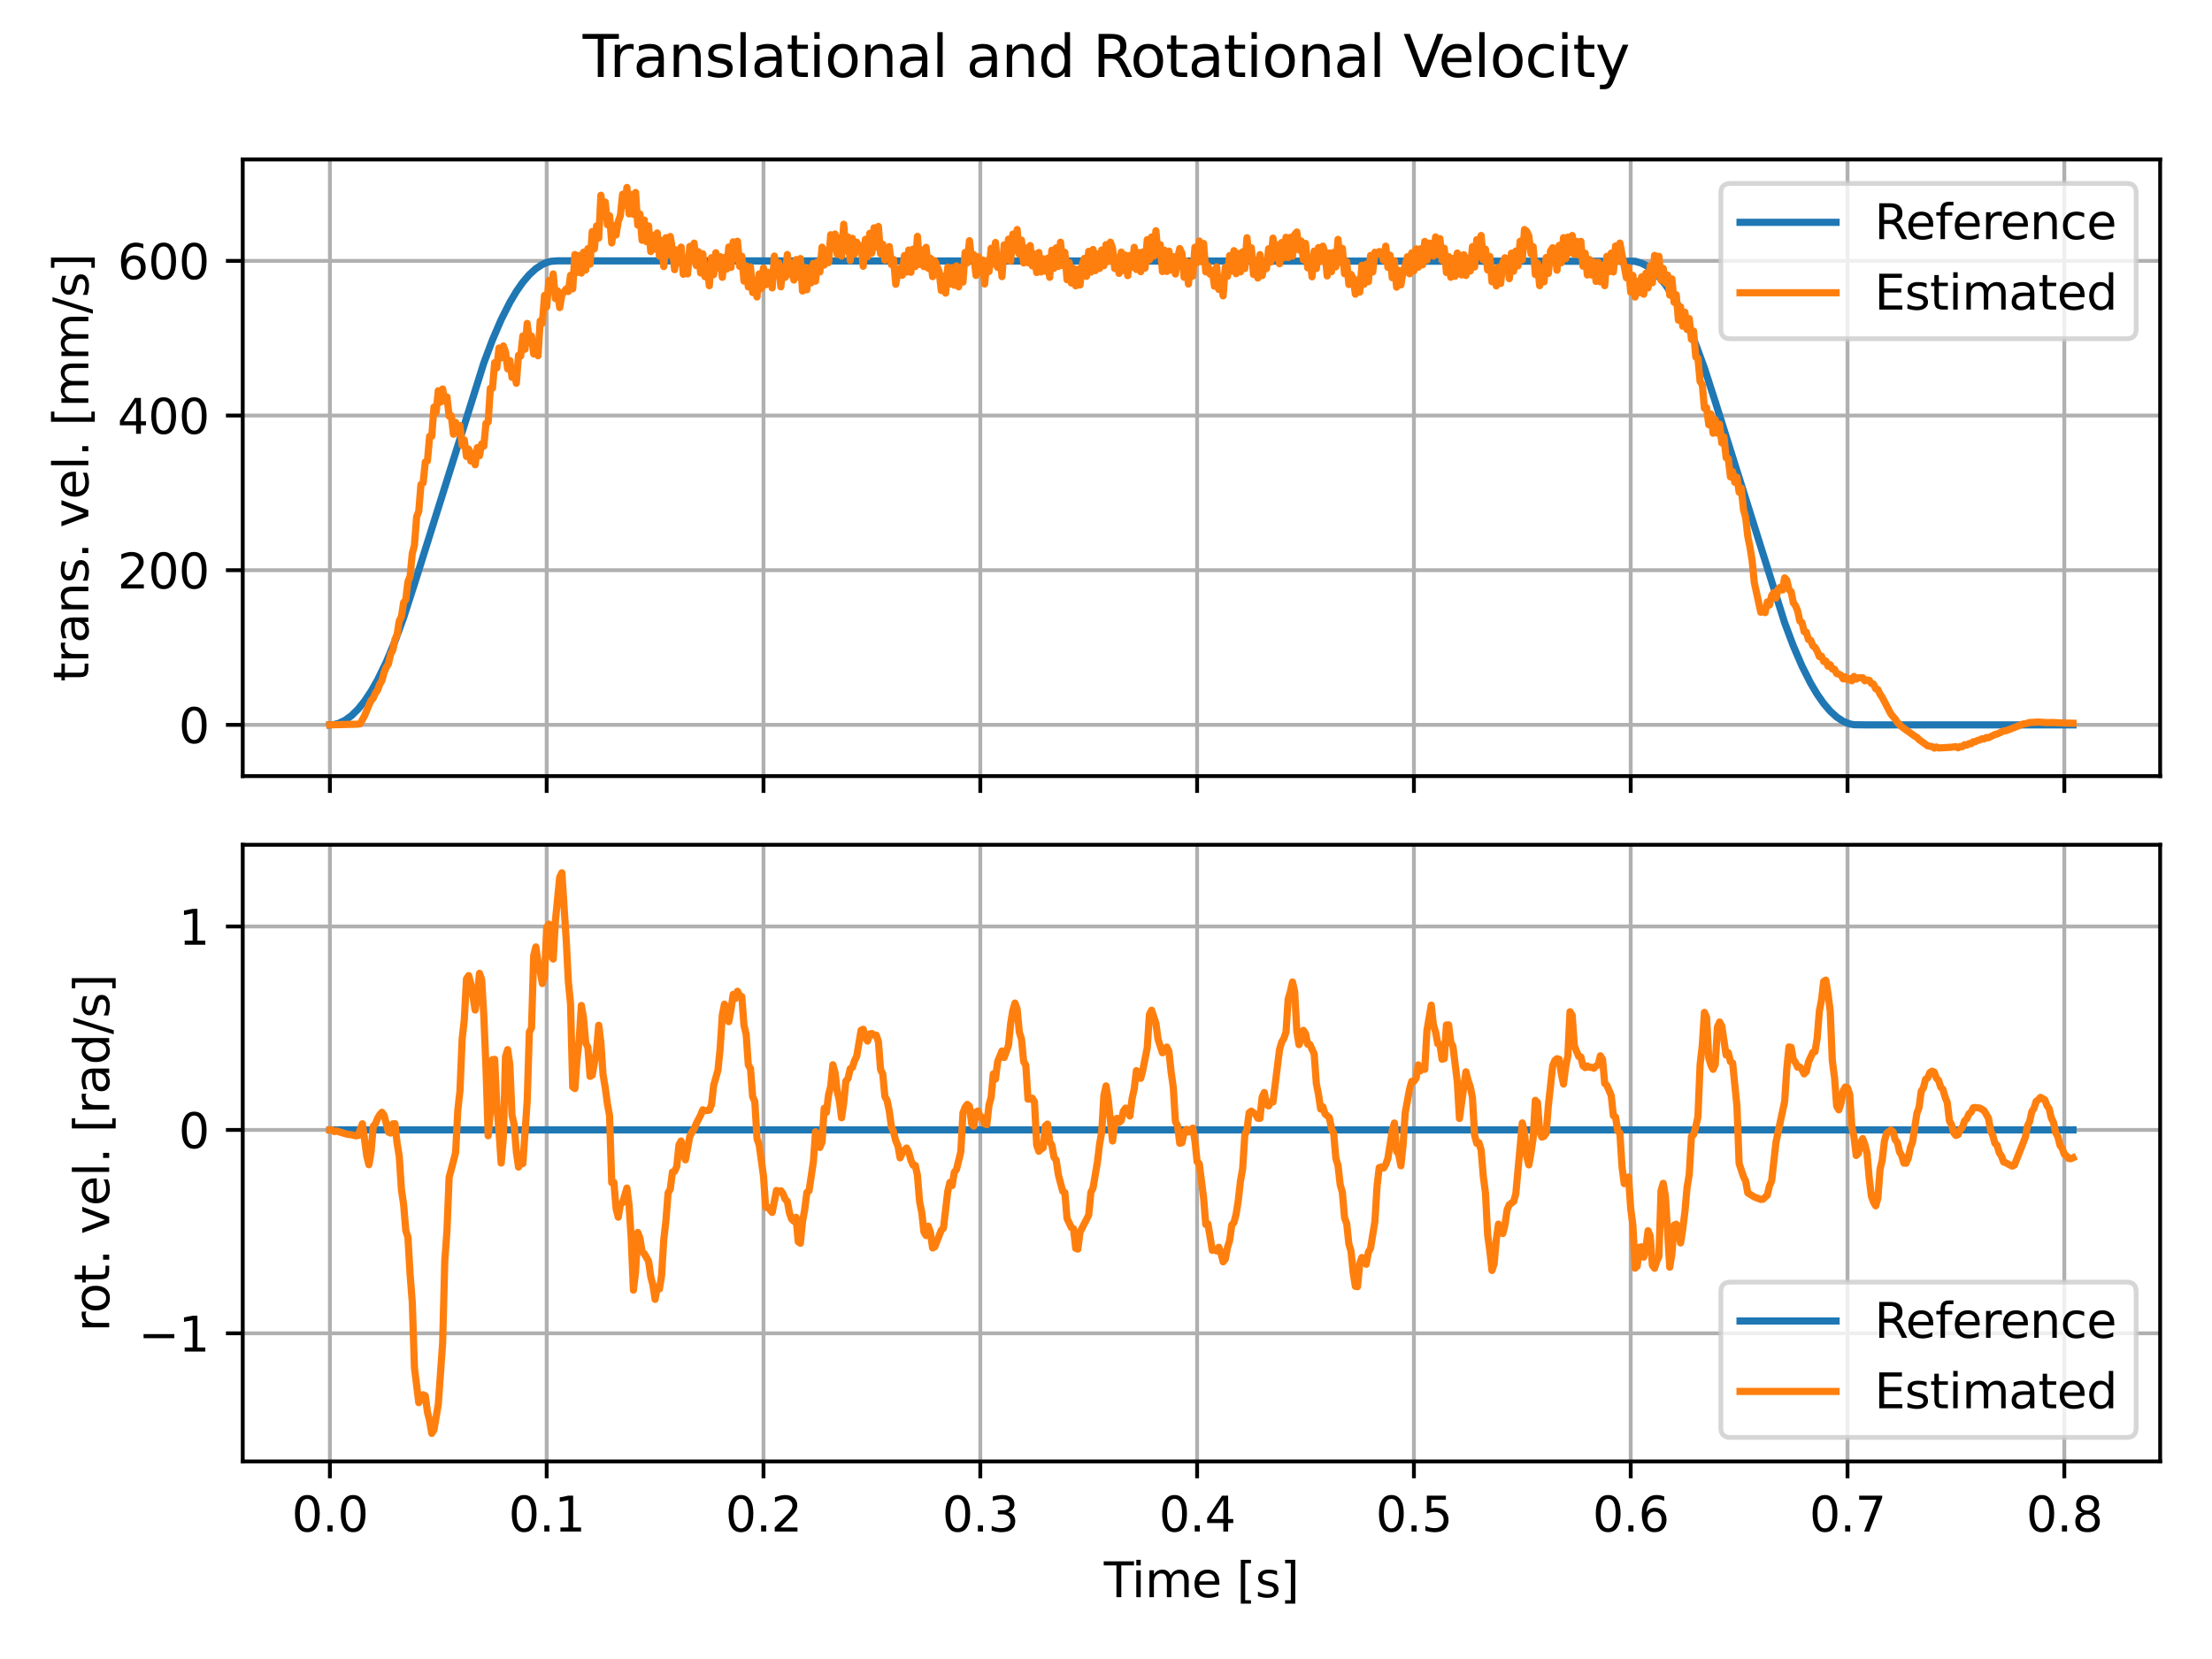<?xml version="1.0" encoding="utf-8" standalone="no"?>
<!DOCTYPE svg PUBLIC "-//W3C//DTD SVG 1.1//EN"
  "http://www.w3.org/Graphics/SVG/1.1/DTD/svg11.dtd">
<svg xmlns:xlink="http://www.w3.org/1999/xlink" width="460.8pt" height="345.6pt" viewBox="0 0 460.8 345.6" xmlns="http://www.w3.org/2000/svg" version="1.1">
 <defs>
  <style type="text/css">*{stroke-linejoin: round; stroke-linecap: butt}</style>
 </defs>
 <g id="figure_1">
  <g id="patch_1">
   <path d="M 0 345.6 
L 460.8 345.6 
L 460.8 0 
L 0 0 
z
" style="fill: #ffffff"/>
  </g>
  <g id="axes_1">
   <g id="patch_2">
    <path d="M 50.566 161.679 
L 450 161.679 
L 450 33.214 
L 50.566 33.214 
z
" style="fill: #ffffff"/>
   </g>
   <g id="matplotlib.axis_1">
    <g id="xtick_1">
     <g id="line2d_1">
      <path d="M 68.722 161.679 
L 68.722 33.214 
" clip-path="url(#pe2c13a31cc)" style="fill: none; stroke: #b0b0b0; stroke-width: 0.8; stroke-linecap: square"/>
     </g>
     <g id="line2d_2">
      <defs>
       <path id="m20824558fa" d="M 0 0 
L 0 3.5 
" style="stroke: #000000; stroke-width: 0.8"/>
      </defs>
      <g>
       <use xlink:href="#m20824558fa" x="68.722" y="161.679" style="stroke: #000000; stroke-width: 0.8"/>
      </g>
     </g>
    </g>
    <g id="xtick_2">
     <g id="line2d_3">
      <path d="M 113.886 161.679 
L 113.886 33.214 
" clip-path="url(#pe2c13a31cc)" style="fill: none; stroke: #b0b0b0; stroke-width: 0.8; stroke-linecap: square"/>
     </g>
     <g id="line2d_4">
      <g>
       <use xlink:href="#m20824558fa" x="113.886" y="161.679" style="stroke: #000000; stroke-width: 0.8"/>
      </g>
     </g>
    </g>
    <g id="xtick_3">
     <g id="line2d_5">
      <path d="M 159.051 161.679 
L 159.051 33.214 
" clip-path="url(#pe2c13a31cc)" style="fill: none; stroke: #b0b0b0; stroke-width: 0.8; stroke-linecap: square"/>
     </g>
     <g id="line2d_6">
      <g>
       <use xlink:href="#m20824558fa" x="159.051" y="161.679" style="stroke: #000000; stroke-width: 0.8"/>
      </g>
     </g>
    </g>
    <g id="xtick_4">
     <g id="line2d_7">
      <path d="M 204.215 161.679 
L 204.215 33.214 
" clip-path="url(#pe2c13a31cc)" style="fill: none; stroke: #b0b0b0; stroke-width: 0.8; stroke-linecap: square"/>
     </g>
     <g id="line2d_8">
      <g>
       <use xlink:href="#m20824558fa" x="204.215" y="161.679" style="stroke: #000000; stroke-width: 0.8"/>
      </g>
     </g>
    </g>
    <g id="xtick_5">
     <g id="line2d_9">
      <path d="M 249.38 161.679 
L 249.38 33.214 
" clip-path="url(#pe2c13a31cc)" style="fill: none; stroke: #b0b0b0; stroke-width: 0.8; stroke-linecap: square"/>
     </g>
     <g id="line2d_10">
      <g>
       <use xlink:href="#m20824558fa" x="249.38" y="161.679" style="stroke: #000000; stroke-width: 0.8"/>
      </g>
     </g>
    </g>
    <g id="xtick_6">
     <g id="line2d_11">
      <path d="M 294.544 161.679 
L 294.544 33.214 
" clip-path="url(#pe2c13a31cc)" style="fill: none; stroke: #b0b0b0; stroke-width: 0.8; stroke-linecap: square"/>
     </g>
     <g id="line2d_12">
      <g>
       <use xlink:href="#m20824558fa" x="294.544" y="161.679" style="stroke: #000000; stroke-width: 0.8"/>
      </g>
     </g>
    </g>
    <g id="xtick_7">
     <g id="line2d_13">
      <path d="M 339.708 161.679 
L 339.708 33.214 
" clip-path="url(#pe2c13a31cc)" style="fill: none; stroke: #b0b0b0; stroke-width: 0.8; stroke-linecap: square"/>
     </g>
     <g id="line2d_14">
      <g>
       <use xlink:href="#m20824558fa" x="339.708" y="161.679" style="stroke: #000000; stroke-width: 0.8"/>
      </g>
     </g>
    </g>
    <g id="xtick_8">
     <g id="line2d_15">
      <path d="M 384.873 161.679 
L 384.873 33.214 
" clip-path="url(#pe2c13a31cc)" style="fill: none; stroke: #b0b0b0; stroke-width: 0.8; stroke-linecap: square"/>
     </g>
     <g id="line2d_16">
      <g>
       <use xlink:href="#m20824558fa" x="384.873" y="161.679" style="stroke: #000000; stroke-width: 0.8"/>
      </g>
     </g>
    </g>
    <g id="xtick_9">
     <g id="line2d_17">
      <path d="M 430.037 161.679 
L 430.037 33.214 
" clip-path="url(#pe2c13a31cc)" style="fill: none; stroke: #b0b0b0; stroke-width: 0.8; stroke-linecap: square"/>
     </g>
     <g id="line2d_18">
      <g>
       <use xlink:href="#m20824558fa" x="430.037" y="161.679" style="stroke: #000000; stroke-width: 0.8"/>
      </g>
     </g>
    </g>
   </g>
   <g id="matplotlib.axis_2">
    <g id="ytick_1">
     <g id="line2d_19">
      <path d="M 50.566 151.002 
L 450 151.002 
" clip-path="url(#pe2c13a31cc)" style="fill: none; stroke: #b0b0b0; stroke-width: 0.8; stroke-linecap: square"/>
     </g>
     <g id="line2d_20">
      <defs>
       <path id="m3f7f7e7120" d="M 0 0 
L -3.5 0 
" style="stroke: #000000; stroke-width: 0.8"/>
      </defs>
      <g>
       <use xlink:href="#m3f7f7e7120" x="50.566" y="151.002" style="stroke: #000000; stroke-width: 0.8"/>
      </g>
     </g>
     <g id="text_1">
      <!-- 0 -->
      <g transform="translate(37.203 154.801)scale(0.1 -0.1)">
       <defs>
        <path id="DejaVuSans-30" d="M 2034 4250 
Q 1547 4250 1301 3770 
Q 1056 3291 1056 2328 
Q 1056 1369 1301 889 
Q 1547 409 2034 409 
Q 2525 409 2770 889 
Q 3016 1369 3016 2328 
Q 3016 3291 2770 3770 
Q 2525 4250 2034 4250 
z
M 2034 4750 
Q 2819 4750 3233 4129 
Q 3647 3509 3647 2328 
Q 3647 1150 3233 529 
Q 2819 -91 2034 -91 
Q 1250 -91 836 529 
Q 422 1150 422 2328 
Q 422 3509 836 4129 
Q 1250 4750 2034 4750 
z
" transform="scale(0.016)"/>
       </defs>
       <use xlink:href="#DejaVuSans-30"/>
      </g>
     </g>
    </g>
    <g id="ytick_2">
     <g id="line2d_21">
      <path d="M 50.566 118.782 
L 450 118.782 
" clip-path="url(#pe2c13a31cc)" style="fill: none; stroke: #b0b0b0; stroke-width: 0.8; stroke-linecap: square"/>
     </g>
     <g id="line2d_22">
      <g>
       <use xlink:href="#m3f7f7e7120" x="50.566" y="118.782" style="stroke: #000000; stroke-width: 0.8"/>
      </g>
     </g>
     <g id="text_2">
      <!-- 200 -->
      <g transform="translate(24.478 122.581)scale(0.1 -0.1)">
       <defs>
        <path id="DejaVuSans-32" d="M 1228 531 
L 3431 531 
L 3431 0 
L 469 0 
L 469 531 
Q 828 903 1448 1529 
Q 2069 2156 2228 2338 
Q 2531 2678 2651 2914 
Q 2772 3150 2772 3378 
Q 2772 3750 2511 3984 
Q 2250 4219 1831 4219 
Q 1534 4219 1204 4116 
Q 875 4013 500 3803 
L 500 4441 
Q 881 4594 1212 4672 
Q 1544 4750 1819 4750 
Q 2544 4750 2975 4387 
Q 3406 4025 3406 3419 
Q 3406 3131 3298 2873 
Q 3191 2616 2906 2266 
Q 2828 2175 2409 1742 
Q 1991 1309 1228 531 
z
" transform="scale(0.016)"/>
       </defs>
       <use xlink:href="#DejaVuSans-32"/>
       <use xlink:href="#DejaVuSans-30" x="63.623"/>
       <use xlink:href="#DejaVuSans-30" x="127.246"/>
      </g>
     </g>
    </g>
    <g id="ytick_3">
     <g id="line2d_23">
      <path d="M 50.566 86.562 
L 450 86.562 
" clip-path="url(#pe2c13a31cc)" style="fill: none; stroke: #b0b0b0; stroke-width: 0.8; stroke-linecap: square"/>
     </g>
     <g id="line2d_24">
      <g>
       <use xlink:href="#m3f7f7e7120" x="50.566" y="86.562" style="stroke: #000000; stroke-width: 0.8"/>
      </g>
     </g>
     <g id="text_3">
      <!-- 400 -->
      <g transform="translate(24.478 90.361)scale(0.1 -0.1)">
       <defs>
        <path id="DejaVuSans-34" d="M 2419 4116 
L 825 1625 
L 2419 1625 
L 2419 4116 
z
M 2253 4666 
L 3047 4666 
L 3047 1625 
L 3713 1625 
L 3713 1100 
L 3047 1100 
L 3047 0 
L 2419 0 
L 2419 1100 
L 313 1100 
L 313 1709 
L 2253 4666 
z
" transform="scale(0.016)"/>
       </defs>
       <use xlink:href="#DejaVuSans-34"/>
       <use xlink:href="#DejaVuSans-30" x="63.623"/>
       <use xlink:href="#DejaVuSans-30" x="127.246"/>
      </g>
     </g>
    </g>
    <g id="ytick_4">
     <g id="line2d_25">
      <path d="M 50.566 54.341 
L 450 54.341 
" clip-path="url(#pe2c13a31cc)" style="fill: none; stroke: #b0b0b0; stroke-width: 0.8; stroke-linecap: square"/>
     </g>
     <g id="line2d_26">
      <g>
       <use xlink:href="#m3f7f7e7120" x="50.566" y="54.341" style="stroke: #000000; stroke-width: 0.8"/>
      </g>
     </g>
     <g id="text_4">
      <!-- 600 -->
      <g transform="translate(24.478 58.141)scale(0.1 -0.1)">
       <defs>
        <path id="DejaVuSans-36" d="M 2113 2584 
Q 1688 2584 1439 2293 
Q 1191 2003 1191 1497 
Q 1191 994 1439 701 
Q 1688 409 2113 409 
Q 2538 409 2786 701 
Q 3034 994 3034 1497 
Q 3034 2003 2786 2293 
Q 2538 2584 2113 2584 
z
M 3366 4563 
L 3366 3988 
Q 3128 4100 2886 4159 
Q 2644 4219 2406 4219 
Q 1781 4219 1451 3797 
Q 1122 3375 1075 2522 
Q 1259 2794 1537 2939 
Q 1816 3084 2150 3084 
Q 2853 3084 3261 2657 
Q 3669 2231 3669 1497 
Q 3669 778 3244 343 
Q 2819 -91 2113 -91 
Q 1303 -91 875 529 
Q 447 1150 447 2328 
Q 447 3434 972 4092 
Q 1497 4750 2381 4750 
Q 2619 4750 2861 4703 
Q 3103 4656 3366 4563 
z
" transform="scale(0.016)"/>
       </defs>
       <use xlink:href="#DejaVuSans-36"/>
       <use xlink:href="#DejaVuSans-30" x="63.623"/>
       <use xlink:href="#DejaVuSans-30" x="127.246"/>
      </g>
     </g>
    </g>
    <g id="text_5">
     <!-- trans. vel. [mm/s] -->
     <g transform="translate(18.398 142.012)rotate(-90)scale(0.1 -0.1)">
      <defs>
       <path id="DejaVuSans-74" d="M 1172 4494 
L 1172 3500 
L 2356 3500 
L 2356 3053 
L 1172 3053 
L 1172 1153 
Q 1172 725 1289 603 
Q 1406 481 1766 481 
L 2356 481 
L 2356 0 
L 1766 0 
Q 1100 0 847 248 
Q 594 497 594 1153 
L 594 3053 
L 172 3053 
L 172 3500 
L 594 3500 
L 594 4494 
L 1172 4494 
z
" transform="scale(0.016)"/>
       <path id="DejaVuSans-72" d="M 2631 2963 
Q 2534 3019 2420 3045 
Q 2306 3072 2169 3072 
Q 1681 3072 1420 2755 
Q 1159 2438 1159 1844 
L 1159 0 
L 581 0 
L 581 3500 
L 1159 3500 
L 1159 2956 
Q 1341 3275 1631 3429 
Q 1922 3584 2338 3584 
Q 2397 3584 2469 3576 
Q 2541 3569 2628 3553 
L 2631 2963 
z
" transform="scale(0.016)"/>
       <path id="DejaVuSans-61" d="M 2194 1759 
Q 1497 1759 1228 1600 
Q 959 1441 959 1056 
Q 959 750 1161 570 
Q 1363 391 1709 391 
Q 2188 391 2477 730 
Q 2766 1069 2766 1631 
L 2766 1759 
L 2194 1759 
z
M 3341 1997 
L 3341 0 
L 2766 0 
L 2766 531 
Q 2569 213 2275 61 
Q 1981 -91 1556 -91 
Q 1019 -91 701 211 
Q 384 513 384 1019 
Q 384 1609 779 1909 
Q 1175 2209 1959 2209 
L 2766 2209 
L 2766 2266 
Q 2766 2663 2505 2880 
Q 2244 3097 1772 3097 
Q 1472 3097 1187 3025 
Q 903 2953 641 2809 
L 641 3341 
Q 956 3463 1253 3523 
Q 1550 3584 1831 3584 
Q 2591 3584 2966 3190 
Q 3341 2797 3341 1997 
z
" transform="scale(0.016)"/>
       <path id="DejaVuSans-6e" d="M 3513 2113 
L 3513 0 
L 2938 0 
L 2938 2094 
Q 2938 2591 2744 2837 
Q 2550 3084 2163 3084 
Q 1697 3084 1428 2787 
Q 1159 2491 1159 1978 
L 1159 0 
L 581 0 
L 581 3500 
L 1159 3500 
L 1159 2956 
Q 1366 3272 1645 3428 
Q 1925 3584 2291 3584 
Q 2894 3584 3203 3211 
Q 3513 2838 3513 2113 
z
" transform="scale(0.016)"/>
       <path id="DejaVuSans-73" d="M 2834 3397 
L 2834 2853 
Q 2591 2978 2328 3040 
Q 2066 3103 1784 3103 
Q 1356 3103 1142 2972 
Q 928 2841 928 2578 
Q 928 2378 1081 2264 
Q 1234 2150 1697 2047 
L 1894 2003 
Q 2506 1872 2764 1633 
Q 3022 1394 3022 966 
Q 3022 478 2636 193 
Q 2250 -91 1575 -91 
Q 1294 -91 989 -36 
Q 684 19 347 128 
L 347 722 
Q 666 556 975 473 
Q 1284 391 1588 391 
Q 1994 391 2212 530 
Q 2431 669 2431 922 
Q 2431 1156 2273 1281 
Q 2116 1406 1581 1522 
L 1381 1569 
Q 847 1681 609 1914 
Q 372 2147 372 2553 
Q 372 3047 722 3315 
Q 1072 3584 1716 3584 
Q 2034 3584 2315 3537 
Q 2597 3491 2834 3397 
z
" transform="scale(0.016)"/>
       <path id="DejaVuSans-2e" d="M 684 794 
L 1344 794 
L 1344 0 
L 684 0 
L 684 794 
z
" transform="scale(0.016)"/>
       <path id="DejaVuSans-20" transform="scale(0.016)"/>
       <path id="DejaVuSans-76" d="M 191 3500 
L 800 3500 
L 1894 563 
L 2988 3500 
L 3597 3500 
L 2284 0 
L 1503 0 
L 191 3500 
z
" transform="scale(0.016)"/>
       <path id="DejaVuSans-65" d="M 3597 1894 
L 3597 1613 
L 953 1613 
Q 991 1019 1311 708 
Q 1631 397 2203 397 
Q 2534 397 2845 478 
Q 3156 559 3463 722 
L 3463 178 
Q 3153 47 2828 -22 
Q 2503 -91 2169 -91 
Q 1331 -91 842 396 
Q 353 884 353 1716 
Q 353 2575 817 3079 
Q 1281 3584 2069 3584 
Q 2775 3584 3186 3129 
Q 3597 2675 3597 1894 
z
M 3022 2063 
Q 3016 2534 2758 2815 
Q 2500 3097 2075 3097 
Q 1594 3097 1305 2825 
Q 1016 2553 972 2059 
L 3022 2063 
z
" transform="scale(0.016)"/>
       <path id="DejaVuSans-6c" d="M 603 4863 
L 1178 4863 
L 1178 0 
L 603 0 
L 603 4863 
z
" transform="scale(0.016)"/>
       <path id="DejaVuSans-5b" d="M 550 4863 
L 1875 4863 
L 1875 4416 
L 1125 4416 
L 1125 -397 
L 1875 -397 
L 1875 -844 
L 550 -844 
L 550 4863 
z
" transform="scale(0.016)"/>
       <path id="DejaVuSans-6d" d="M 3328 2828 
Q 3544 3216 3844 3400 
Q 4144 3584 4550 3584 
Q 5097 3584 5394 3201 
Q 5691 2819 5691 2113 
L 5691 0 
L 5113 0 
L 5113 2094 
Q 5113 2597 4934 2840 
Q 4756 3084 4391 3084 
Q 3944 3084 3684 2787 
Q 3425 2491 3425 1978 
L 3425 0 
L 2847 0 
L 2847 2094 
Q 2847 2600 2669 2842 
Q 2491 3084 2119 3084 
Q 1678 3084 1418 2786 
Q 1159 2488 1159 1978 
L 1159 0 
L 581 0 
L 581 3500 
L 1159 3500 
L 1159 2956 
Q 1356 3278 1631 3431 
Q 1906 3584 2284 3584 
Q 2666 3584 2933 3390 
Q 3200 3197 3328 2828 
z
" transform="scale(0.016)"/>
       <path id="DejaVuSans-2f" d="M 1625 4666 
L 2156 4666 
L 531 -594 
L 0 -594 
L 1625 4666 
z
" transform="scale(0.016)"/>
       <path id="DejaVuSans-5d" d="M 1947 4863 
L 1947 -844 
L 622 -844 
L 622 -397 
L 1369 -397 
L 1369 4416 
L 622 4416 
L 622 4863 
L 1947 4863 
z
" transform="scale(0.016)"/>
      </defs>
      <use xlink:href="#DejaVuSans-74"/>
      <use xlink:href="#DejaVuSans-72" x="39.209"/>
      <use xlink:href="#DejaVuSans-61" x="80.322"/>
      <use xlink:href="#DejaVuSans-6e" x="141.602"/>
      <use xlink:href="#DejaVuSans-73" x="204.98"/>
      <use xlink:href="#DejaVuSans-2e" x="257.08"/>
      <use xlink:href="#DejaVuSans-20" x="288.867"/>
      <use xlink:href="#DejaVuSans-76" x="320.654"/>
      <use xlink:href="#DejaVuSans-65" x="379.834"/>
      <use xlink:href="#DejaVuSans-6c" x="441.357"/>
      <use xlink:href="#DejaVuSans-2e" x="469.141"/>
      <use xlink:href="#DejaVuSans-20" x="500.928"/>
      <use xlink:href="#DejaVuSans-5b" x="532.715"/>
      <use xlink:href="#DejaVuSans-6d" x="571.729"/>
      <use xlink:href="#DejaVuSans-6d" x="669.141"/>
      <use xlink:href="#DejaVuSans-2f" x="766.553"/>
      <use xlink:href="#DejaVuSans-73" x="800.244"/>
      <use xlink:href="#DejaVuSans-5d" x="852.344"/>
     </g>
    </g>
   </g>
   <g id="line2d_27">
    <path d="M 68.722 151.002 
L 69.625 150.924 
L 70.528 150.692 
L 71.883 150.054 
L 73.238 149.068 
L 74.593 147.734 
L 75.948 146.053 
L 77.303 144.023 
L 78.658 141.645 
L 80.464 137.933 
L 82.271 133.603 
L 84.078 128.657 
L 86.336 121.649 
L 100.788 75.607 
L 102.595 70.79 
L 104.402 66.585 
L 106.208 63.009 
L 107.563 60.721 
L 108.918 58.788 
L 110.273 57.209 
L 111.628 55.969 
L 112.983 55.083 
L 113.886 54.68 
L 114.789 54.438 
L 116.144 54.341 
L 340.612 54.422 
L 341.967 54.825 
L 342.87 55.292 
L 344.225 56.275 
L 345.58 57.612 
L 346.935 59.287 
L 348.29 61.317 
L 349.645 63.701 
L 351.451 67.407 
L 353.258 71.74 
L 355.064 76.686 
L 357.323 83.694 
L 371.775 129.736 
L 373.582 134.553 
L 375.388 138.753 
L 377.195 142.336 
L 378.55 144.617 
L 379.905 146.552 
L 381.26 148.137 
L 382.615 149.374 
L 383.97 150.265 
L 385.325 150.807 
L 386.228 150.975 
L 388.486 151.002 
L 431.844 151.002 
L 431.844 151.002 
" clip-path="url(#pe2c13a31cc)" style="fill: none; stroke: #1f77b4; stroke-width: 1.5; stroke-linecap: square"/>
   </g>
   <g id="line2d_28">
    <path d="M 68.722 151.002 
L 74.593 150.851 
L 75.045 150.746 
L 75.948 149.093 
L 76.851 146.91 
L 77.303 145.948 
L 77.755 145.416 
L 78.206 144.406 
L 78.658 143.767 
L 79.11 142.545 
L 79.561 141.793 
L 80.013 140.118 
L 80.464 138.984 
L 80.916 138.326 
L 81.368 136.308 
L 81.819 135.446 
L 82.271 133.232 
L 82.723 132.201 
L 83.174 129.334 
L 83.626 128.464 
L 84.078 125.516 
L 84.529 124.919 
L 84.981 121.15 
L 85.433 120.054 
L 85.884 115.286 
L 86.336 113.578 
L 86.788 107.682 
L 87.239 106.49 
L 87.691 100.948 
L 88.142 100.593 
L 88.594 96.244 
L 89.046 96.018 
L 89.497 90.879 
L 89.949 90.879 
L 90.401 84.806 
L 90.852 85.933 
L 91.304 81.39 
L 91.756 83.774 
L 92.207 81.036 
L 92.659 83.565 
L 93.111 82.679 
L 93.562 86.69 
L 94.014 86.61 
L 94.465 90.46 
L 94.917 87.979 
L 95.369 90.218 
L 95.82 88.656 
L 96.272 92.764 
L 96.724 91.636 
L 97.175 95.084 
L 97.627 93.553 
L 98.079 96.05 
L 98.53 94.423 
L 98.982 96.824 
L 99.434 93.247 
L 99.885 94.955 
L 100.337 92.49 
L 100.788 92.941 
L 101.24 88.189 
L 101.692 87.915 
L 102.143 80.907 
L 102.595 80.875 
L 103.047 75.542 
L 103.498 76.638 
L 103.95 72.497 
L 104.402 74.56 
L 104.853 72.062 
L 105.305 73.335 
L 105.757 76.847 
L 106.208 75.107 
L 106.66 78.619 
L 107.112 77.25 
L 107.563 79.844 
L 108.015 74.012 
L 108.466 74.173 
L 108.918 69.984 
L 109.37 72.755 
L 109.821 67.374 
L 110.273 71.289 
L 110.725 70 
L 111.176 73.738 
L 111.628 72.369 
L 112.08 74.108 
L 112.531 66.859 
L 112.983 67.326 
L 113.435 61.543 
L 113.886 63.927 
L 114.338 58.433 
L 114.789 60.479 
L 115.241 57.064 
L 115.693 62.203 
L 116.144 60.576 
L 116.596 64.072 
L 117.048 61.43 
L 117.951 60.189 
L 118.403 60.721 
L 118.854 57.338 
L 119.306 60.173 
L 119.758 53.02 
L 120.209 56.774 
L 120.661 53.23 
L 121.112 56.887 
L 121.564 52.537 
L 122.016 56.242 
L 122.467 51.796 
L 122.919 55.034 
L 123.371 48.236 
L 123.822 51.844 
L 124.274 47.06 
L 124.726 49.589 
L 125.177 40.68 
L 125.629 44.079 
L 126.081 42.098 
L 126.532 46.818 
L 126.984 44.933 
L 127.436 50.62 
L 127.887 46.979 
L 128.339 48.961 
L 128.79 46.141 
L 129.242 44.885 
L 129.694 40.471 
L 130.145 42.758 
L 130.597 39.053 
L 131.049 44.563 
L 131.5 40.519 
L 131.952 44.659 
L 132.404 40.1 
L 132.855 46.883 
L 133.307 44.579 
L 133.759 50.056 
L 134.21 45.835 
L 134.662 50.346 
L 135.113 47.06 
L 135.565 52.408 
L 136.017 49.025 
L 136.468 51.893 
L 136.92 48.526 
L 137.372 53.343 
L 137.823 50.072 
L 138.275 55.534 
L 138.727 49.525 
L 139.178 53.149 
L 139.63 49.267 
L 140.082 51.893 
L 140.533 56.178 
L 140.985 52.054 
L 141.436 54.712 
L 141.888 51.474 
L 142.34 57.129 
L 142.791 53.729 
L 143.243 57.064 
L 143.695 51.329 
L 144.146 54.47 
L 144.598 50.652 
L 145.05 55.324 
L 145.501 52.424 
L 145.953 56.871 
L 146.405 52.875 
L 146.856 57.644 
L 147.308 55.421 
L 147.76 59.529 
L 148.211 53.681 
L 148.663 57.225 
L 149.114 52.65 
L 149.566 55.824 
L 150.018 53.439 
L 150.469 57.773 
L 150.921 53.617 
L 151.373 56.065 
L 151.824 51.442 
L 152.276 55.711 
L 152.728 50.378 
L 153.179 53.89 
L 153.631 50.25 
L 154.083 55.485 
L 154.534 53.375 
L 154.986 58.562 
L 155.437 55.373 
L 155.889 59.771 
L 156.341 55.614 
L 156.792 60.947 
L 157.244 58.353 
L 157.696 61.865 
L 158.147 57.064 
L 158.599 60.125 
L 159.051 55.824 
L 159.502 59.336 
L 159.954 56.71 
L 160.406 57.032 
L 160.857 59.98 
L 161.309 53.343 
L 161.76 55.872 
L 162.212 54.728 
L 162.664 59.754 
L 163.115 55.63 
L 163.567 57.773 
L 164.019 53.02 
L 164.47 57.193 
L 164.922 54.841 
L 165.374 58.337 
L 165.825 54.084 
L 166.277 57.692 
L 166.729 53.858 
L 167.18 60.624 
L 167.632 55.711 
L 168.084 60.367 
L 168.535 55.856 
L 168.987 58.917 
L 169.438 54.873 
L 169.89 58.578 
L 170.342 54.535 
L 170.793 56.645 
L 171.245 51.49 
L 171.697 55.228 
L 172.148 52.151 
L 172.6 54.712 
L 173.052 48.896 
L 173.503 51.748 
L 173.955 48.751 
L 174.407 52.988 
L 174.858 49.525 
L 175.31 53.359 
L 175.761 46.721 
L 176.213 52.279 
L 176.665 49.38 
L 177.116 54.261 
L 177.568 49.653 
L 178.02 52.94 
L 178.471 50.459 
L 178.923 51.587 
L 179.375 51.168 
L 179.826 55.469 
L 180.278 49.863 
L 180.73 53.472 
L 181.181 48.606 
L 181.633 52.698 
L 182.084 47.462 
L 182.536 51.474 
L 182.988 47.173 
L 183.439 52.875 
L 183.891 50.878 
L 184.343 54.196 
L 184.794 53.117 
L 185.246 51.361 
L 185.698 55.115 
L 186.149 54.051 
L 186.601 59.223 
L 187.053 56.597 
L 187.504 55.904 
L 187.956 57.338 
L 188.408 53.23 
L 188.859 56.694 
L 189.311 52.086 
L 189.762 56.726 
L 190.214 51.893 
L 190.666 55.55 
L 191.117 49.235 
L 191.569 55.083 
L 192.021 52.07 
L 192.472 55.55 
L 192.924 51.522 
L 193.376 55.888 
L 193.827 53.81 
L 194.279 57.628 
L 194.731 54.309 
L 195.634 56.565 
L 196.085 60.528 
L 196.537 57.531 
L 196.989 61.059 
L 197.44 55.646 
L 197.892 59.174 
L 198.344 55.743 
L 198.795 59.416 
L 199.247 55.389 
L 199.699 59.754 
L 200.15 55.695 
L 200.602 58.772 
L 201.054 52.585 
L 201.505 54.76 
L 201.957 50.137 
L 202.408 54.051 
L 202.86 53.053 
L 203.312 57.37 
L 203.763 53.472 
L 204.215 56.758 
L 204.667 54.148 
L 205.118 59.158 
L 205.57 54.293 
L 206.022 56.565 
L 206.473 51.716 
L 206.925 55.002 
L 207.377 50.507 
L 207.828 55.711 
L 208.28 53.31 
L 208.732 57.628 
L 209.183 51.007 
L 209.635 54.18 
L 210.086 49.815 
L 210.538 54.406 
L 210.99 48.767 
L 211.441 52.231 
L 211.893 47.817 
L 212.345 52.972 
L 212.796 50.024 
L 213.248 54.776 
L 213.7 51.667 
L 214.151 54.744 
L 214.603 51.152 
L 215.055 55.405 
L 215.506 52.908 
L 215.958 56.774 
L 216.409 52.602 
L 216.861 56.661 
L 217.313 53.907 
L 217.764 56.5 
L 218.216 53.81 
L 218.668 57.773 
L 219.119 52.134 
L 219.571 55.888 
L 220.023 51.635 
L 220.474 55.501 
L 220.926 50.459 
L 221.378 55.308 
L 221.829 52.569 
L 222.281 58.272 
L 222.732 54.664 
L 223.184 58.965 
L 223.636 55.92 
L 224.087 59.545 
L 224.539 56.097 
L 224.991 59.368 
L 225.442 55.195 
L 225.894 53.826 
L 226.346 57.563 
L 226.797 52.36 
L 227.249 56.694 
L 227.701 51.973 
L 228.152 56.387 
L 228.604 52.908 
L 229.056 55.936 
L 229.507 52.07 
L 229.959 55.356 
L 230.41 50.958 
L 230.862 54.47 
L 231.314 50.443 
L 231.765 51.683 
L 232.217 55.936 
L 232.669 53.649 
L 233.12 56.951 
L 233.572 52.521 
L 234.024 56.355 
L 234.475 53.149 
L 234.927 57.418 
L 235.379 53.23 
L 235.83 55.662 
L 236.282 51.522 
L 236.733 56.146 
L 237.185 52.602 
L 237.637 56.597 
L 238.088 52.473 
L 238.54 55.84 
L 238.992 49.927 
L 239.443 54.148 
L 239.895 49.363 
L 240.347 53.375 
L 240.798 48.075 
L 241.25 53.004 
L 241.702 50.958 
L 242.153 56.565 
L 242.605 52.134 
L 243.057 56.549 
L 243.508 52.312 
L 243.96 56.275 
L 244.411 53.455 
L 244.863 57.08 
L 245.315 53.778 
L 245.766 51.78 
L 246.218 52.747 
L 246.67 57.773 
L 247.121 54.438 
L 247.573 59.174 
L 248.025 54.712 
L 248.476 57.499 
L 248.928 51.506 
L 249.38 54.712 
L 249.831 50.201 
L 250.283 54.519 
L 250.734 50.717 
L 251.186 56.645 
L 251.638 55.373 
L 252.089 57.129 
L 252.541 56.323 
L 252.993 59.626 
L 253.444 55.582 
L 253.896 60.302 
L 254.348 57.902 
L 254.799 61.639 
L 255.251 55.679 
L 255.703 57.58 
L 256.154 53.23 
L 256.606 56.468 
L 257.057 52.215 
L 257.509 57.016 
L 257.961 52.811 
L 258.412 56.645 
L 258.864 52.457 
L 259.316 55.952 
L 259.767 49.525 
L 260.219 53.89 
L 260.671 51.619 
L 261.122 57.177 
L 261.574 54.132 
L 262.026 57.918 
L 262.477 53.037 
L 262.929 57.418 
L 263.381 55.195 
L 263.832 55.952 
L 264.284 51.812 
L 264.735 54.567 
L 265.187 49.605 
L 265.639 53.681 
L 266.09 51.007 
L 266.542 54.954 
L 266.994 50.523 
L 267.445 53.697 
L 267.897 49.428 
L 268.349 53.649 
L 268.8 49.444 
L 269.252 53.359 
L 269.704 48.848 
L 270.155 48.332 
L 270.607 52.086 
L 271.058 50.201 
L 271.51 54.132 
L 271.962 50.701 
L 272.413 55.791 
L 272.865 53.6 
L 273.317 57.66 
L 273.768 52.312 
L 274.22 55.952 
L 274.672 51.571 
L 275.123 54.454 
L 275.575 51.281 
L 276.027 52.618 
L 276.478 57.483 
L 276.93 52.698 
L 277.381 56.597 
L 277.833 52.585 
L 278.285 55.582 
L 278.736 49.863 
L 279.188 54.648 
L 279.64 51.748 
L 280.091 57.032 
L 280.543 54.519 
L 280.995 59.271 
L 281.446 57.161 
L 281.898 58.063 
L 282.35 61.285 
L 282.801 58.321 
L 283.253 60.85 
L 283.705 55.276 
L 284.156 59.239 
L 284.608 55.05 
L 285.059 58.691 
L 285.511 53.214 
L 285.963 56.661 
L 286.414 52.553 
L 286.866 52.972 
L 287.318 52.408 
L 287.769 52.505 
L 288.221 54.245 
L 288.673 51.281 
L 289.124 55.695 
L 289.576 53.165 
L 290.028 57.853 
L 290.479 54.309 
L 290.931 59.819 
L 291.382 56.339 
L 291.834 59.352 
L 292.286 56.597 
L 292.737 55.308 
L 293.189 53.472 
L 293.641 57.032 
L 294.092 52.682 
L 294.544 56.42 
L 294.996 51.844 
L 295.447 55.679 
L 295.899 51.828 
L 296.351 55.179 
L 296.802 50.298 
L 297.254 54.196 
L 297.705 50.652 
L 298.157 50.717 
L 298.609 53.343 
L 299.06 49.347 
L 299.512 52.956 
L 299.964 49.718 
L 300.415 54.229 
L 300.867 51.716 
L 301.319 56.774 
L 301.77 53.439 
L 302.222 57.757 
L 302.674 53.826 
L 303.125 57.547 
L 303.577 52.714 
L 304.029 53.455 
L 304.48 57.273 
L 304.932 53.069 
L 305.383 57.386 
L 305.835 53.729 
L 306.287 56.452 
L 306.738 51.377 
L 307.19 55.614 
L 307.642 49.927 
L 308.093 53.455 
L 308.545 49.057 
L 308.997 54.164 
L 309.448 51.909 
L 309.9 56.242 
L 310.352 53.407 
L 310.803 58.707 
L 311.255 55.985 
L 311.706 59.561 
L 312.158 55.679 
L 312.61 59.062 
L 313.061 54.68 
L 313.513 53.697 
L 313.965 54.035 
L 314.416 58.047 
L 314.868 52.747 
L 315.32 56.5 
L 315.771 52.296 
L 316.223 55.405 
L 316.675 50.25 
L 317.126 54.132 
L 317.578 47.817 
L 318.029 48.187 
L 318.481 49.106 
L 318.933 52.875 
L 319.384 51.393 
L 319.836 57.193 
L 320.288 54.809 
L 320.739 59.513 
L 321.191 55.807 
L 321.643 58.723 
L 322.094 53.649 
L 322.546 56.967 
L 322.998 52.296 
L 323.449 51.603 
L 323.901 52.698 
L 324.353 56.291 
L 324.804 51.119 
L 325.256 54.728 
L 325.707 49.508 
L 326.159 53.89 
L 326.611 49.396 
L 327.062 52.65 
L 327.514 49.057 
L 327.966 53.004 
L 328.417 50.266 
L 328.869 53.101 
L 329.321 50.282 
L 329.772 55.453 
L 330.224 52.747 
L 330.676 57.29 
L 331.127 54.051 
L 331.579 57.29 
L 332.03 54.599 
L 332.482 58.627 
L 332.934 54.631 
L 333.385 58.707 
L 333.837 55.26 
L 334.289 59.513 
L 334.74 53.391 
L 335.192 56.581 
L 335.644 52.73 
L 336.095 56.661 
L 336.547 51.232 
L 336.999 54.39 
L 337.45 50.636 
L 338.805 57.87 
L 339.257 55.727 
L 339.708 60.882 
L 340.16 57.37 
L 340.612 61.881 
L 341.063 58.611 
L 341.515 60.995 
L 341.967 57.692 
L 342.418 61.285 
L 342.87 56.919 
L 343.322 59.996 
L 343.773 55.373 
L 344.225 58.917 
L 344.677 53.198 
L 345.128 57.257 
L 345.58 53.391 
L 346.031 58.385 
L 346.483 55.92 
L 346.935 58.917 
L 347.386 57.29 
L 347.838 61.478 
L 348.29 58.095 
L 348.741 62.976 
L 349.193 61.414 
L 349.645 66.698 
L 350.096 63.911 
L 350.548 67.971 
L 351 65.039 
L 351.451 68.647 
L 351.903 66.376 
L 352.354 70.693 
L 352.806 68.969 
L 353.258 74.382 
L 353.709 74.624 
L 354.161 79.473 
L 354.613 80.101 
L 355.064 85.047 
L 355.516 84.934 
L 355.968 88.479 
L 356.419 86.255 
L 356.871 90.251 
L 357.323 87.415 
L 357.774 90.235 
L 358.226 88.366 
L 358.677 92.281 
L 359.129 91.024 
L 359.581 95.358 
L 360.032 95.535 
L 360.484 99.353 
L 360.936 98.257 
L 361.387 100.464 
L 361.839 99.417 
L 362.291 102.527 
L 362.742 101.705 
L 363.194 106.135 
L 363.646 107.795 
L 364.097 111.741 
L 364.549 113.949 
L 365.001 116.816 
L 365.452 121.343 
L 366.807 127.545 
L 367.259 126.853 
L 367.71 127.626 
L 368.162 125.387 
L 368.614 126.047 
L 369.065 124.066 
L 369.517 123.453 
L 369.969 124.597 
L 370.42 122.729 
L 370.872 122.326 
L 371.324 122.906 
L 371.775 120.376 
L 372.227 120.86 
L 372.678 122.841 
L 373.13 123.26 
L 373.582 125.58 
L 374.033 126.16 
L 374.485 127.288 
L 374.937 129.382 
L 375.388 129.688 
L 375.84 131.589 
L 376.292 131.702 
L 376.743 133.232 
L 377.195 133.361 
L 377.647 134.521 
L 378.098 134.859 
L 378.55 135.625 
L 379.001 136.773 
L 379.453 136.675 
L 379.905 137.791 
L 380.356 137.703 
L 380.808 138.779 
L 381.26 138.463 
L 381.711 139.38 
L 382.163 139.41 
L 382.615 140.311 
L 383.066 140.425 
L 383.518 140.669 
L 383.97 141.423 
L 384.421 140.994 
L 384.873 141.621 
L 385.325 141.368 
L 385.776 141.819 
L 386.228 140.909 
L 386.679 141.481 
L 387.131 141.205 
L 388.034 141.181 
L 388.486 141.827 
L 388.938 141.645 
L 389.389 141.721 
L 389.841 142.368 
L 390.293 142.516 
L 390.744 143.486 
L 391.196 143.643 
L 391.648 144.617 
L 392.099 145.258 
L 393.906 148.735 
L 394.809 149.802 
L 395.261 150.493 
L 396.164 151.404 
L 398.874 153.352 
L 399.325 153.595 
L 399.777 154.074 
L 401.584 155.38 
L 402.487 155.53 
L 402.939 155.839 
L 403.39 155.609 
L 403.842 155.818 
L 406.552 155.661 
L 407.455 155.535 
L 407.907 155.788 
L 408.358 155.514 
L 408.81 155.543 
L 409.262 155.129 
L 409.713 155.218 
L 410.165 154.908 
L 410.617 154.937 
L 411.068 154.526 
L 411.52 154.515 
L 411.972 154.228 
L 412.423 154.166 
L 412.875 153.903 
L 413.326 153.934 
L 413.778 153.644 
L 414.23 153.689 
L 415.585 153.017 
L 416.036 152.912 
L 417.391 152.274 
L 417.843 152.241 
L 418.746 151.9 
L 421.456 150.815 
L 421.908 150.777 
L 422.811 150.514 
L 424.618 150.414 
L 426.424 150.537 
L 427.779 150.505 
L 428.682 150.566 
L 431.392 150.655 
L 431.844 150.665 
L 431.844 150.665 
" clip-path="url(#pe2c13a31cc)" style="fill: none; stroke: #ff7f0e; stroke-width: 1.5; stroke-linecap: square"/>
   </g>
   <g id="patch_3">
    <path d="M 50.566 161.679 
L 50.566 33.214 
" style="fill: none; stroke: #000000; stroke-width: 0.8; stroke-linejoin: miter; stroke-linecap: square"/>
   </g>
   <g id="patch_4">
    <path d="M 450 161.679 
L 450 33.214 
" style="fill: none; stroke: #000000; stroke-width: 0.8; stroke-linejoin: miter; stroke-linecap: square"/>
   </g>
   <g id="patch_5">
    <path d="M 50.566 161.679 
L 450 161.679 
" style="fill: none; stroke: #000000; stroke-width: 0.8; stroke-linejoin: miter; stroke-linecap: square"/>
   </g>
   <g id="patch_6">
    <path d="M 50.566 33.214 
L 450 33.214 
" style="fill: none; stroke: #000000; stroke-width: 0.8; stroke-linejoin: miter; stroke-linecap: square"/>
   </g>
   <g id="legend_1">
    <g id="patch_7">
     <path d="M 360.483 70.57 
L 443 70.57 
Q 445 70.57 445 68.57 
L 445 40.214 
Q 445 38.214 443 38.214 
L 360.483 38.214 
Q 358.483 38.214 358.483 40.214 
L 358.483 68.57 
Q 358.483 70.57 360.483 70.57 
z
" style="fill: #ffffff; opacity: 0.8; stroke: #cccccc; stroke-linejoin: miter"/>
    </g>
    <g id="line2d_29">
     <path d="M 362.483 46.312 
L 372.483 46.312 
L 382.483 46.312 
" style="fill: none; stroke: #1f77b4; stroke-width: 1.5; stroke-linecap: square"/>
    </g>
    <g id="text_6">
     <!-- Reference -->
     <g transform="translate(390.483 49.812)scale(0.1 -0.1)">
      <defs>
       <path id="DejaVuSans-52" d="M 2841 2188 
Q 3044 2119 3236 1894 
Q 3428 1669 3622 1275 
L 4263 0 
L 3584 0 
L 2988 1197 
Q 2756 1666 2539 1819 
Q 2322 1972 1947 1972 
L 1259 1972 
L 1259 0 
L 628 0 
L 628 4666 
L 2053 4666 
Q 2853 4666 3247 4331 
Q 3641 3997 3641 3322 
Q 3641 2881 3436 2590 
Q 3231 2300 2841 2188 
z
M 1259 4147 
L 1259 2491 
L 2053 2491 
Q 2509 2491 2742 2702 
Q 2975 2913 2975 3322 
Q 2975 3731 2742 3939 
Q 2509 4147 2053 4147 
L 1259 4147 
z
" transform="scale(0.016)"/>
       <path id="DejaVuSans-66" d="M 2375 4863 
L 2375 4384 
L 1825 4384 
Q 1516 4384 1395 4259 
Q 1275 4134 1275 3809 
L 1275 3500 
L 2222 3500 
L 2222 3053 
L 1275 3053 
L 1275 0 
L 697 0 
L 697 3053 
L 147 3053 
L 147 3500 
L 697 3500 
L 697 3744 
Q 697 4328 969 4595 
Q 1241 4863 1831 4863 
L 2375 4863 
z
" transform="scale(0.016)"/>
       <path id="DejaVuSans-63" d="M 3122 3366 
L 3122 2828 
Q 2878 2963 2633 3030 
Q 2388 3097 2138 3097 
Q 1578 3097 1268 2742 
Q 959 2388 959 1747 
Q 959 1106 1268 751 
Q 1578 397 2138 397 
Q 2388 397 2633 464 
Q 2878 531 3122 666 
L 3122 134 
Q 2881 22 2623 -34 
Q 2366 -91 2075 -91 
Q 1284 -91 818 406 
Q 353 903 353 1747 
Q 353 2603 823 3093 
Q 1294 3584 2113 3584 
Q 2378 3584 2631 3529 
Q 2884 3475 3122 3366 
z
" transform="scale(0.016)"/>
      </defs>
      <use xlink:href="#DejaVuSans-52"/>
      <use xlink:href="#DejaVuSans-65" x="64.982"/>
      <use xlink:href="#DejaVuSans-66" x="126.506"/>
      <use xlink:href="#DejaVuSans-65" x="161.711"/>
      <use xlink:href="#DejaVuSans-72" x="223.234"/>
      <use xlink:href="#DejaVuSans-65" x="262.098"/>
      <use xlink:href="#DejaVuSans-6e" x="323.621"/>
      <use xlink:href="#DejaVuSans-63" x="387"/>
      <use xlink:href="#DejaVuSans-65" x="441.98"/>
     </g>
    </g>
    <g id="line2d_30">
     <path d="M 362.483 60.99 
L 372.483 60.99 
L 382.483 60.99 
" style="fill: none; stroke: #ff7f0e; stroke-width: 1.5; stroke-linecap: square"/>
    </g>
    <g id="text_7">
     <!-- Estimated -->
     <g transform="translate(390.483 64.49)scale(0.1 -0.1)">
      <defs>
       <path id="DejaVuSans-45" d="M 628 4666 
L 3578 4666 
L 3578 4134 
L 1259 4134 
L 1259 2753 
L 3481 2753 
L 3481 2222 
L 1259 2222 
L 1259 531 
L 3634 531 
L 3634 0 
L 628 0 
L 628 4666 
z
" transform="scale(0.016)"/>
       <path id="DejaVuSans-69" d="M 603 3500 
L 1178 3500 
L 1178 0 
L 603 0 
L 603 3500 
z
M 603 4863 
L 1178 4863 
L 1178 4134 
L 603 4134 
L 603 4863 
z
" transform="scale(0.016)"/>
       <path id="DejaVuSans-64" d="M 2906 2969 
L 2906 4863 
L 3481 4863 
L 3481 0 
L 2906 0 
L 2906 525 
Q 2725 213 2448 61 
Q 2172 -91 1784 -91 
Q 1150 -91 751 415 
Q 353 922 353 1747 
Q 353 2572 751 3078 
Q 1150 3584 1784 3584 
Q 2172 3584 2448 3432 
Q 2725 3281 2906 2969 
z
M 947 1747 
Q 947 1113 1208 752 
Q 1469 391 1925 391 
Q 2381 391 2643 752 
Q 2906 1113 2906 1747 
Q 2906 2381 2643 2742 
Q 2381 3103 1925 3103 
Q 1469 3103 1208 2742 
Q 947 2381 947 1747 
z
" transform="scale(0.016)"/>
      </defs>
      <use xlink:href="#DejaVuSans-45"/>
      <use xlink:href="#DejaVuSans-73" x="63.184"/>
      <use xlink:href="#DejaVuSans-74" x="115.283"/>
      <use xlink:href="#DejaVuSans-69" x="154.492"/>
      <use xlink:href="#DejaVuSans-6d" x="182.275"/>
      <use xlink:href="#DejaVuSans-61" x="279.688"/>
      <use xlink:href="#DejaVuSans-74" x="340.967"/>
      <use xlink:href="#DejaVuSans-65" x="380.176"/>
      <use xlink:href="#DejaVuSans-64" x="441.699"/>
     </g>
    </g>
   </g>
  </g>
  <g id="axes_2">
   <g id="patch_8">
    <path d="M 50.566 304.444 
L 450 304.444 
L 450 175.979 
L 50.566 175.979 
z
" style="fill: #ffffff"/>
   </g>
   <g id="matplotlib.axis_3">
    <g id="xtick_10">
     <g id="line2d_31">
      <path d="M 68.722 304.444 
L 68.722 175.979 
" clip-path="url(#pe7bdd80f41)" style="fill: none; stroke: #b0b0b0; stroke-width: 0.8; stroke-linecap: square"/>
     </g>
     <g id="line2d_32">
      <g>
       <use xlink:href="#m20824558fa" x="68.722" y="304.444" style="stroke: #000000; stroke-width: 0.8"/>
      </g>
     </g>
     <g id="text_8">
      <!-- 0.0 -->
      <g transform="translate(60.77 319.042)scale(0.1 -0.1)">
       <use xlink:href="#DejaVuSans-30"/>
       <use xlink:href="#DejaVuSans-2e" x="63.623"/>
       <use xlink:href="#DejaVuSans-30" x="95.41"/>
      </g>
     </g>
    </g>
    <g id="xtick_11">
     <g id="line2d_33">
      <path d="M 113.886 304.444 
L 113.886 175.979 
" clip-path="url(#pe7bdd80f41)" style="fill: none; stroke: #b0b0b0; stroke-width: 0.8; stroke-linecap: square"/>
     </g>
     <g id="line2d_34">
      <g>
       <use xlink:href="#m20824558fa" x="113.886" y="304.444" style="stroke: #000000; stroke-width: 0.8"/>
      </g>
     </g>
     <g id="text_9">
      <!-- 0.1 -->
      <g transform="translate(105.935 319.042)scale(0.1 -0.1)">
       <defs>
        <path id="DejaVuSans-31" d="M 794 531 
L 1825 531 
L 1825 4091 
L 703 3866 
L 703 4441 
L 1819 4666 
L 2450 4666 
L 2450 531 
L 3481 531 
L 3481 0 
L 794 0 
L 794 531 
z
" transform="scale(0.016)"/>
       </defs>
       <use xlink:href="#DejaVuSans-30"/>
       <use xlink:href="#DejaVuSans-2e" x="63.623"/>
       <use xlink:href="#DejaVuSans-31" x="95.41"/>
      </g>
     </g>
    </g>
    <g id="xtick_12">
     <g id="line2d_35">
      <path d="M 159.051 304.444 
L 159.051 175.979 
" clip-path="url(#pe7bdd80f41)" style="fill: none; stroke: #b0b0b0; stroke-width: 0.8; stroke-linecap: square"/>
     </g>
     <g id="line2d_36">
      <g>
       <use xlink:href="#m20824558fa" x="159.051" y="304.444" style="stroke: #000000; stroke-width: 0.8"/>
      </g>
     </g>
     <g id="text_10">
      <!-- 0.2 -->
      <g transform="translate(151.099 319.042)scale(0.1 -0.1)">
       <use xlink:href="#DejaVuSans-30"/>
       <use xlink:href="#DejaVuSans-2e" x="63.623"/>
       <use xlink:href="#DejaVuSans-32" x="95.41"/>
      </g>
     </g>
    </g>
    <g id="xtick_13">
     <g id="line2d_37">
      <path d="M 204.215 304.444 
L 204.215 175.979 
" clip-path="url(#pe7bdd80f41)" style="fill: none; stroke: #b0b0b0; stroke-width: 0.8; stroke-linecap: square"/>
     </g>
     <g id="line2d_38">
      <g>
       <use xlink:href="#m20824558fa" x="204.215" y="304.444" style="stroke: #000000; stroke-width: 0.8"/>
      </g>
     </g>
     <g id="text_11">
      <!-- 0.3 -->
      <g transform="translate(196.264 319.042)scale(0.1 -0.1)">
       <defs>
        <path id="DejaVuSans-33" d="M 2597 2516 
Q 3050 2419 3304 2112 
Q 3559 1806 3559 1356 
Q 3559 666 3084 287 
Q 2609 -91 1734 -91 
Q 1441 -91 1130 -33 
Q 819 25 488 141 
L 488 750 
Q 750 597 1062 519 
Q 1375 441 1716 441 
Q 2309 441 2620 675 
Q 2931 909 2931 1356 
Q 2931 1769 2642 2001 
Q 2353 2234 1838 2234 
L 1294 2234 
L 1294 2753 
L 1863 2753 
Q 2328 2753 2575 2939 
Q 2822 3125 2822 3475 
Q 2822 3834 2567 4026 
Q 2313 4219 1838 4219 
Q 1578 4219 1281 4162 
Q 984 4106 628 3988 
L 628 4550 
Q 988 4650 1302 4700 
Q 1616 4750 1894 4750 
Q 2613 4750 3031 4423 
Q 3450 4097 3450 3541 
Q 3450 3153 3228 2886 
Q 3006 2619 2597 2516 
z
" transform="scale(0.016)"/>
       </defs>
       <use xlink:href="#DejaVuSans-30"/>
       <use xlink:href="#DejaVuSans-2e" x="63.623"/>
       <use xlink:href="#DejaVuSans-33" x="95.41"/>
      </g>
     </g>
    </g>
    <g id="xtick_14">
     <g id="line2d_39">
      <path d="M 249.38 304.444 
L 249.38 175.979 
" clip-path="url(#pe7bdd80f41)" style="fill: none; stroke: #b0b0b0; stroke-width: 0.8; stroke-linecap: square"/>
     </g>
     <g id="line2d_40">
      <g>
       <use xlink:href="#m20824558fa" x="249.38" y="304.444" style="stroke: #000000; stroke-width: 0.8"/>
      </g>
     </g>
     <g id="text_12">
      <!-- 0.4 -->
      <g transform="translate(241.428 319.042)scale(0.1 -0.1)">
       <use xlink:href="#DejaVuSans-30"/>
       <use xlink:href="#DejaVuSans-2e" x="63.623"/>
       <use xlink:href="#DejaVuSans-34" x="95.41"/>
      </g>
     </g>
    </g>
    <g id="xtick_15">
     <g id="line2d_41">
      <path d="M 294.544 304.444 
L 294.544 175.979 
" clip-path="url(#pe7bdd80f41)" style="fill: none; stroke: #b0b0b0; stroke-width: 0.8; stroke-linecap: square"/>
     </g>
     <g id="line2d_42">
      <g>
       <use xlink:href="#m20824558fa" x="294.544" y="304.444" style="stroke: #000000; stroke-width: 0.8"/>
      </g>
     </g>
     <g id="text_13">
      <!-- 0.5 -->
      <g transform="translate(286.592 319.042)scale(0.1 -0.1)">
       <defs>
        <path id="DejaVuSans-35" d="M 691 4666 
L 3169 4666 
L 3169 4134 
L 1269 4134 
L 1269 2991 
Q 1406 3038 1543 3061 
Q 1681 3084 1819 3084 
Q 2600 3084 3056 2656 
Q 3513 2228 3513 1497 
Q 3513 744 3044 326 
Q 2575 -91 1722 -91 
Q 1428 -91 1123 -41 
Q 819 9 494 109 
L 494 744 
Q 775 591 1075 516 
Q 1375 441 1709 441 
Q 2250 441 2565 725 
Q 2881 1009 2881 1497 
Q 2881 1984 2565 2268 
Q 2250 2553 1709 2553 
Q 1456 2553 1204 2497 
Q 953 2441 691 2322 
L 691 4666 
z
" transform="scale(0.016)"/>
       </defs>
       <use xlink:href="#DejaVuSans-30"/>
       <use xlink:href="#DejaVuSans-2e" x="63.623"/>
       <use xlink:href="#DejaVuSans-35" x="95.41"/>
      </g>
     </g>
    </g>
    <g id="xtick_16">
     <g id="line2d_43">
      <path d="M 339.708 304.444 
L 339.708 175.979 
" clip-path="url(#pe7bdd80f41)" style="fill: none; stroke: #b0b0b0; stroke-width: 0.8; stroke-linecap: square"/>
     </g>
     <g id="line2d_44">
      <g>
       <use xlink:href="#m20824558fa" x="339.708" y="304.444" style="stroke: #000000; stroke-width: 0.8"/>
      </g>
     </g>
     <g id="text_14">
      <!-- 0.6 -->
      <g transform="translate(331.757 319.042)scale(0.1 -0.1)">
       <use xlink:href="#DejaVuSans-30"/>
       <use xlink:href="#DejaVuSans-2e" x="63.623"/>
       <use xlink:href="#DejaVuSans-36" x="95.41"/>
      </g>
     </g>
    </g>
    <g id="xtick_17">
     <g id="line2d_45">
      <path d="M 384.873 304.444 
L 384.873 175.979 
" clip-path="url(#pe7bdd80f41)" style="fill: none; stroke: #b0b0b0; stroke-width: 0.8; stroke-linecap: square"/>
     </g>
     <g id="line2d_46">
      <g>
       <use xlink:href="#m20824558fa" x="384.873" y="304.444" style="stroke: #000000; stroke-width: 0.8"/>
      </g>
     </g>
     <g id="text_15">
      <!-- 0.7 -->
      <g transform="translate(376.921 319.042)scale(0.1 -0.1)">
       <defs>
        <path id="DejaVuSans-37" d="M 525 4666 
L 3525 4666 
L 3525 4397 
L 1831 0 
L 1172 0 
L 2766 4134 
L 525 4134 
L 525 4666 
z
" transform="scale(0.016)"/>
       </defs>
       <use xlink:href="#DejaVuSans-30"/>
       <use xlink:href="#DejaVuSans-2e" x="63.623"/>
       <use xlink:href="#DejaVuSans-37" x="95.41"/>
      </g>
     </g>
    </g>
    <g id="xtick_18">
     <g id="line2d_47">
      <path d="M 430.037 304.444 
L 430.037 175.979 
" clip-path="url(#pe7bdd80f41)" style="fill: none; stroke: #b0b0b0; stroke-width: 0.8; stroke-linecap: square"/>
     </g>
     <g id="line2d_48">
      <g>
       <use xlink:href="#m20824558fa" x="430.037" y="304.444" style="stroke: #000000; stroke-width: 0.8"/>
      </g>
     </g>
     <g id="text_16">
      <!-- 0.8 -->
      <g transform="translate(422.086 319.042)scale(0.1 -0.1)">
       <defs>
        <path id="DejaVuSans-38" d="M 2034 2216 
Q 1584 2216 1326 1975 
Q 1069 1734 1069 1313 
Q 1069 891 1326 650 
Q 1584 409 2034 409 
Q 2484 409 2743 651 
Q 3003 894 3003 1313 
Q 3003 1734 2745 1975 
Q 2488 2216 2034 2216 
z
M 1403 2484 
Q 997 2584 770 2862 
Q 544 3141 544 3541 
Q 544 4100 942 4425 
Q 1341 4750 2034 4750 
Q 2731 4750 3128 4425 
Q 3525 4100 3525 3541 
Q 3525 3141 3298 2862 
Q 3072 2584 2669 2484 
Q 3125 2378 3379 2068 
Q 3634 1759 3634 1313 
Q 3634 634 3220 271 
Q 2806 -91 2034 -91 
Q 1263 -91 848 271 
Q 434 634 434 1313 
Q 434 1759 690 2068 
Q 947 2378 1403 2484 
z
M 1172 3481 
Q 1172 3119 1398 2916 
Q 1625 2713 2034 2713 
Q 2441 2713 2670 2916 
Q 2900 3119 2900 3481 
Q 2900 3844 2670 4047 
Q 2441 4250 2034 4250 
Q 1625 4250 1398 4047 
Q 1172 3844 1172 3481 
z
" transform="scale(0.016)"/>
       </defs>
       <use xlink:href="#DejaVuSans-30"/>
       <use xlink:href="#DejaVuSans-2e" x="63.623"/>
       <use xlink:href="#DejaVuSans-38" x="95.41"/>
      </g>
     </g>
    </g>
    <g id="text_17">
     <!-- Time [s] -->
     <g transform="translate(229.954 332.72)scale(0.1 -0.1)">
      <defs>
       <path id="DejaVuSans-54" d="M -19 4666 
L 3928 4666 
L 3928 4134 
L 2272 4134 
L 2272 0 
L 1638 0 
L 1638 4134 
L -19 4134 
L -19 4666 
z
" transform="scale(0.016)"/>
      </defs>
      <use xlink:href="#DejaVuSans-54"/>
      <use xlink:href="#DejaVuSans-69" x="57.959"/>
      <use xlink:href="#DejaVuSans-6d" x="85.742"/>
      <use xlink:href="#DejaVuSans-65" x="183.154"/>
      <use xlink:href="#DejaVuSans-20" x="244.678"/>
      <use xlink:href="#DejaVuSans-5b" x="276.465"/>
      <use xlink:href="#DejaVuSans-73" x="315.479"/>
      <use xlink:href="#DejaVuSans-5d" x="367.578"/>
     </g>
    </g>
   </g>
   <g id="matplotlib.axis_4">
    <g id="ytick_5">
     <g id="line2d_49">
      <path d="M 50.566 277.756 
L 450 277.756 
" clip-path="url(#pe7bdd80f41)" style="fill: none; stroke: #b0b0b0; stroke-width: 0.8; stroke-linecap: square"/>
     </g>
     <g id="line2d_50">
      <g>
       <use xlink:href="#m3f7f7e7120" x="50.566" y="277.756" style="stroke: #000000; stroke-width: 0.8"/>
      </g>
     </g>
     <g id="text_18">
      <!-- −1 -->
      <g transform="translate(28.823 281.555)scale(0.1 -0.1)">
       <defs>
        <path id="DejaVuSans-2212" d="M 678 2272 
L 4684 2272 
L 4684 1741 
L 678 1741 
L 678 2272 
z
" transform="scale(0.016)"/>
       </defs>
       <use xlink:href="#DejaVuSans-2212"/>
       <use xlink:href="#DejaVuSans-31" x="83.789"/>
      </g>
     </g>
    </g>
    <g id="ytick_6">
     <g id="line2d_51">
      <path d="M 50.566 235.38 
L 450 235.38 
" clip-path="url(#pe7bdd80f41)" style="fill: none; stroke: #b0b0b0; stroke-width: 0.8; stroke-linecap: square"/>
     </g>
     <g id="line2d_52">
      <g>
       <use xlink:href="#m3f7f7e7120" x="50.566" y="235.38" style="stroke: #000000; stroke-width: 0.8"/>
      </g>
     </g>
     <g id="text_19">
      <!-- 0 -->
      <g transform="translate(37.203 239.18)scale(0.1 -0.1)">
       <use xlink:href="#DejaVuSans-30"/>
      </g>
     </g>
    </g>
    <g id="ytick_7">
     <g id="line2d_53">
      <path d="M 50.566 193.005 
L 450 193.005 
" clip-path="url(#pe7bdd80f41)" style="fill: none; stroke: #b0b0b0; stroke-width: 0.8; stroke-linecap: square"/>
     </g>
     <g id="line2d_54">
      <g>
       <use xlink:href="#m3f7f7e7120" x="50.566" y="193.005" style="stroke: #000000; stroke-width: 0.8"/>
      </g>
     </g>
     <g id="text_20">
      <!-- 1 -->
      <g transform="translate(37.203 196.804)scale(0.1 -0.1)">
       <use xlink:href="#DejaVuSans-31"/>
      </g>
     </g>
    </g>
    <g id="text_21">
     <!-- rot. vel. [rad/s] -->
     <g transform="translate(22.744 277.439)rotate(-90)scale(0.1 -0.1)">
      <defs>
       <path id="DejaVuSans-6f" d="M 1959 3097 
Q 1497 3097 1228 2736 
Q 959 2375 959 1747 
Q 959 1119 1226 758 
Q 1494 397 1959 397 
Q 2419 397 2687 759 
Q 2956 1122 2956 1747 
Q 2956 2369 2687 2733 
Q 2419 3097 1959 3097 
z
M 1959 3584 
Q 2709 3584 3137 3096 
Q 3566 2609 3566 1747 
Q 3566 888 3137 398 
Q 2709 -91 1959 -91 
Q 1206 -91 779 398 
Q 353 888 353 1747 
Q 353 2609 779 3096 
Q 1206 3584 1959 3584 
z
" transform="scale(0.016)"/>
      </defs>
      <use xlink:href="#DejaVuSans-72"/>
      <use xlink:href="#DejaVuSans-6f" x="38.863"/>
      <use xlink:href="#DejaVuSans-74" x="100.045"/>
      <use xlink:href="#DejaVuSans-2e" x="139.254"/>
      <use xlink:href="#DejaVuSans-20" x="171.041"/>
      <use xlink:href="#DejaVuSans-76" x="202.828"/>
      <use xlink:href="#DejaVuSans-65" x="262.008"/>
      <use xlink:href="#DejaVuSans-6c" x="323.531"/>
      <use xlink:href="#DejaVuSans-2e" x="351.314"/>
      <use xlink:href="#DejaVuSans-20" x="383.102"/>
      <use xlink:href="#DejaVuSans-5b" x="414.889"/>
      <use xlink:href="#DejaVuSans-72" x="453.902"/>
      <use xlink:href="#DejaVuSans-61" x="495.016"/>
      <use xlink:href="#DejaVuSans-64" x="556.295"/>
      <use xlink:href="#DejaVuSans-2f" x="619.771"/>
      <use xlink:href="#DejaVuSans-73" x="653.463"/>
      <use xlink:href="#DejaVuSans-5d" x="705.562"/>
     </g>
    </g>
   </g>
   <g id="line2d_55">
    <path d="M 68.722 235.38 
L 431.844 235.38 
L 431.844 235.38 
" clip-path="url(#pe7bdd80f41)" style="fill: none; stroke: #1f77b4; stroke-width: 1.5; stroke-linecap: square"/>
   </g>
   <g id="line2d_56">
    <path d="M 68.722 235.38 
L 69.173 235.387 
L 69.625 235.725 
L 70.077 235.59 
L 70.98 235.883 
L 72.335 236.289 
L 73.238 236.402 
L 74.141 236.627 
L 74.593 236.559 
L 75.496 234.102 
L 76.4 240.821 
L 76.851 242.627 
L 77.303 239.94 
L 77.755 234.62 
L 78.206 234.124 
L 78.658 232.974 
L 79.11 232.23 
L 79.561 231.712 
L 80.013 232.321 
L 80.916 235.838 
L 81.368 236.041 
L 81.819 234.124 
L 82.271 234.079 
L 82.723 238.16 
L 83.174 240.91 
L 83.626 247.835 
L 84.078 250.877 
L 84.529 256.356 
L 84.981 257.733 
L 85.433 265.514 
L 85.884 271.285 
L 86.336 284.917 
L 87.239 292.206 
L 88.142 290.553 
L 88.594 290.765 
L 89.046 294.155 
L 89.497 295.977 
L 89.949 298.604 
L 90.401 297.884 
L 91.304 292.545 
L 92.207 279.832 
L 92.659 262.602 
L 93.111 256.403 
L 93.562 245.262 
L 94.465 241.86 
L 94.917 240.054 
L 95.369 231.261 
L 95.82 227.249 
L 96.272 216.515 
L 96.724 212.388 
L 97.175 203.934 
L 97.627 203.235 
L 98.079 204.879 
L 98.982 210.404 
L 99.434 207.519 
L 99.885 202.76 
L 100.337 204.044 
L 100.788 211.553 
L 101.24 222.49 
L 101.692 236.605 
L 102.143 231.667 
L 102.595 220.731 
L 103.047 220.685 
L 103.498 230.38 
L 103.95 235.635 
L 104.402 242.288 
L 104.853 237.078 
L 105.305 220.121 
L 105.757 218.655 
L 106.208 221.837 
L 106.66 232.298 
L 107.112 234.327 
L 107.563 239.919 
L 108.015 243.122 
L 108.466 242.423 
L 108.918 242.398 
L 109.821 229.41 
L 110.273 214.981 
L 110.725 214.125 
L 111.176 199.039 
L 111.628 197.26 
L 112.08 200.459 
L 112.531 202.374 
L 112.983 204.879 
L 113.435 203.438 
L 113.886 193.242 
L 114.338 192.497 
L 114.789 199.15 
L 115.241 199.781 
L 115.693 191.946 
L 116.596 182.75 
L 117.048 181.818 
L 117.951 195.768 
L 118.403 204.586 
L 118.854 209.095 
L 119.306 226.435 
L 119.758 226.774 
L 120.209 220.642 
L 120.661 216.468 
L 121.112 209.455 
L 121.564 212.095 
L 122.016 217.257 
L 122.467 218.185 
L 122.919 224.227 
L 123.371 223.977 
L 124.274 218.723 
L 124.726 213.583 
L 125.177 217.214 
L 125.629 223.888 
L 126.081 226.571 
L 126.532 229.931 
L 126.984 232.411 
L 127.436 246.368 
L 127.887 246.322 
L 128.339 251.759 
L 128.79 253.559 
L 129.242 250.898 
L 129.694 250.564 
L 130.597 247.496 
L 131.049 251.034 
L 131.5 258.115 
L 131.952 268.759 
L 132.404 264.882 
L 132.855 256.742 
L 133.307 257.89 
L 133.759 260.755 
L 134.21 261.162 
L 135.113 262.738 
L 135.565 265.963 
L 136.017 267.675 
L 136.468 270.675 
L 136.92 268.149 
L 137.372 268.509 
L 137.823 265.713 
L 138.275 258.208 
L 138.727 254.305 
L 139.178 248.487 
L 139.63 247.72 
L 140.082 244.156 
L 140.533 244.025 
L 140.985 243.008 
L 141.436 238.499 
L 141.888 237.687 
L 142.34 240.639 
L 142.791 241.61 
L 143.695 236.762 
L 144.146 235.838 
L 144.598 235.207 
L 145.05 234.057 
L 145.953 232.298 
L 146.405 231.193 
L 146.856 231.373 
L 147.76 231.261 
L 148.211 230.177 
L 148.663 226.143 
L 149.566 222.918 
L 150.018 218.452 
L 150.469 211.464 
L 150.921 209.184 
L 151.373 210.404 
L 151.824 212.837 
L 152.276 210.358 
L 152.728 207.154 
L 153.179 208.014 
L 153.631 206.502 
L 154.083 207.404 
L 154.534 207.608 
L 154.986 213.583 
L 155.437 215.456 
L 155.889 221.859 
L 156.341 222.6 
L 156.792 228.444 
L 157.244 229.478 
L 157.696 237.214 
L 158.147 238.476 
L 159.051 245.017 
L 159.502 251.509 
L 159.954 251.466 
L 160.857 252.568 
L 161.76 247.991 
L 162.212 248.284 
L 162.664 248.059 
L 163.115 248.669 
L 163.567 249.818 
L 164.019 250.267 
L 164.47 252.725 
L 164.922 253.987 
L 165.374 254.394 
L 165.825 253.585 
L 166.277 258.657 
L 166.729 258.996 
L 167.18 254.487 
L 167.632 251.983 
L 168.084 248.419 
L 168.535 248.08 
L 169.438 242.038 
L 169.89 235.77 
L 170.342 238.566 
L 170.793 239.04 
L 171.245 237.935 
L 171.697 230.876 
L 172.148 231.757 
L 172.6 228.105 
L 173.052 226.278 
L 173.503 221.812 
L 173.955 223.435 
L 174.407 227.338 
L 174.858 229.278 
L 175.31 232.862 
L 175.761 229.795 
L 176.213 225.193 
L 176.665 224.655 
L 177.116 222.647 
L 177.568 222.375 
L 178.02 220.935 
L 178.471 220.053 
L 179.375 214.642 
L 179.826 214.417 
L 180.278 216.223 
L 180.73 216.875 
L 181.181 215.388 
L 181.633 215.295 
L 182.084 215.634 
L 182.536 215.634 
L 182.988 216.99 
L 183.439 222.803 
L 183.891 223.706 
L 184.343 228.444 
L 184.794 229.232 
L 185.246 231.396 
L 185.698 234.756 
L 186.149 235.77 
L 186.601 237.664 
L 187.053 238.679 
L 187.504 241.203 
L 187.956 240.258 
L 188.408 239.581 
L 188.859 239.153 
L 189.311 240.008 
L 189.762 241.677 
L 190.214 242.737 
L 190.666 242.762 
L 191.117 244.813 
L 191.569 250.335 
L 192.021 252.547 
L 192.472 256.649 
L 192.924 257.394 
L 193.376 255.432 
L 193.827 256.784 
L 194.279 259.967 
L 194.731 259.738 
L 196.085 256.267 
L 196.537 255.839 
L 197.44 248.148 
L 197.892 246.301 
L 198.344 246.979 
L 198.795 244.203 
L 199.247 243.639 
L 200.15 239.965 
L 200.602 231.847 
L 201.054 230.651 
L 201.505 230.067 
L 201.957 230.473 
L 202.408 234.079 
L 202.86 234.598 
L 203.312 231.644 
L 203.763 231.441 
L 204.215 232.749 
L 204.667 232.771 
L 205.118 234.102 
L 205.57 234.282 
L 206.022 230.223 
L 206.473 228.6 
L 206.925 223.706 
L 207.377 224.791 
L 207.828 221.138 
L 208.732 218.947 
L 209.183 220.303 
L 210.086 217.799 
L 210.538 213.222 
L 210.99 210.493 
L 211.441 208.959 
L 211.893 210.243 
L 212.345 215.002 
L 212.796 216.468 
L 213.248 221.159 
L 213.7 221.926 
L 214.151 228.982 
L 214.603 228.961 
L 215.055 228.778 
L 215.506 229.592 
L 215.958 238.544 
L 216.409 239.83 
L 216.861 239.378 
L 217.313 239.107 
L 217.764 234.553 
L 218.216 234.169 
L 218.668 237.822 
L 219.119 238.544 
L 219.571 241.093 
L 220.023 241.677 
L 220.474 244.72 
L 221.378 248.148 
L 221.829 248.441 
L 222.281 253.809 
L 223.184 255.725 
L 223.636 255.975 
L 224.087 260.056 
L 224.539 260.212 
L 224.991 256.674 
L 226.797 253.11 
L 227.249 248.398 
L 227.701 247.474 
L 228.604 242.152 
L 229.056 238.386 
L 229.507 235.838 
L 229.959 228.24 
L 230.41 226.21 
L 230.862 229.028 
L 231.765 237.687 
L 232.217 234.034 
L 232.669 232.974 
L 233.12 233.809 
L 233.572 233.448 
L 234.024 231.441 
L 234.475 230.834 
L 235.379 232.478 
L 235.83 228.893 
L 236.282 226.821 
L 236.733 223.032 
L 237.637 224.63 
L 238.088 222.85 
L 238.992 218.274 
L 239.443 211.349 
L 239.895 210.447 
L 240.798 213.201 
L 241.25 216.536 
L 242.153 219.312 
L 243.057 218.117 
L 243.508 219.041 
L 243.96 223.278 
L 244.411 226.456 
L 244.863 233.673 
L 245.315 234.508 
L 245.766 238.16 
L 246.218 238.048 
L 246.67 235.861 
L 247.121 235.274 
L 247.573 235.815 
L 248.476 235.004 
L 248.928 237.709 
L 249.38 242.016 
L 249.831 242.423 
L 250.734 249.593 
L 251.186 255.093 
L 251.638 254.958 
L 252.541 260.462 
L 252.993 260.212 
L 253.444 260.598 
L 253.896 259.831 
L 254.348 261.001 
L 254.799 262.852 
L 255.251 262.31 
L 255.703 259.873 
L 256.154 258.433 
L 256.606 255.161 
L 257.057 254.665 
L 257.509 252.928 
L 257.961 250.021 
L 258.412 246.029 
L 258.864 243.483 
L 259.316 236.47 
L 259.767 235.342 
L 260.219 231.802 
L 260.671 231.464 
L 261.574 232.118 
L 262.026 232.952 
L 262.477 232.974 
L 262.929 228.533 
L 263.381 227.583 
L 263.832 230.041 
L 264.284 230.38 
L 264.735 229.524 
L 265.187 229.571 
L 266.542 218.68 
L 266.994 217.121 
L 267.445 216.333 
L 267.897 215.028 
L 268.349 208.103 
L 268.8 206.591 
L 269.252 204.565 
L 269.704 206.569 
L 270.155 214.892 
L 270.607 217.617 
L 271.058 216.49 
L 271.51 214.642 
L 271.962 215.295 
L 272.413 217.528 
L 272.865 217.574 
L 273.768 219.558 
L 274.22 225.757 
L 274.672 228.016 
L 275.123 231.037 
L 275.575 230.562 
L 276.027 232.027 
L 276.93 232.816 
L 277.381 235.139 
L 277.833 236.086 
L 278.285 241.317 
L 278.736 242.805 
L 279.188 246.796 
L 279.64 248.398 
L 280.091 253.674 
L 280.543 254.89 
L 280.995 259.132 
L 281.446 260.666 
L 281.898 265.196 
L 282.35 267.971 
L 282.801 268.039 
L 283.253 263.187 
L 283.705 261.971 
L 284.608 263.369 
L 285.059 260.865 
L 285.511 260.056 
L 286.414 254.462 
L 286.866 247.135 
L 287.318 243.233 
L 287.769 243.097 
L 288.221 243.326 
L 288.673 242.601 
L 289.124 241.296 
L 290.028 235.522 
L 290.479 233.944 
L 290.931 239.804 
L 291.382 240.529 
L 291.834 242.851 
L 292.286 238.566 
L 292.737 231.757 
L 293.641 226.863 
L 294.092 225.261 
L 294.544 225.261 
L 294.996 224.609 
L 295.447 221.837 
L 295.899 223.075 
L 296.351 222.647 
L 296.802 222.761 
L 297.254 214.71 
L 298.157 209.387 
L 298.609 213.561 
L 299.06 214.981 
L 299.512 217.439 
L 299.964 217.574 
L 300.415 220.664 
L 300.867 220.528 
L 301.319 213.515 
L 301.77 213.494 
L 302.222 217.079 
L 302.674 217.981 
L 303.577 225.287 
L 304.029 232.997 
L 305.383 223.278 
L 305.835 225.083 
L 306.287 226.388 
L 306.738 228.689 
L 307.19 236.537 
L 307.642 238.183 
L 308.093 238.048 
L 308.545 239.581 
L 308.997 245.038 
L 309.448 248.508 
L 309.9 257.238 
L 310.352 260.505 
L 310.803 264.653 
L 311.255 263.255 
L 311.706 258.25 
L 312.158 255.004 
L 312.61 255.814 
L 313.061 256.966 
L 313.513 255.161 
L 313.965 252.004 
L 314.416 250.966 
L 315.32 250.292 
L 315.771 248.691 
L 317.126 233.921 
L 317.578 235.973 
L 318.029 240.889 
L 318.481 242.669 
L 318.933 240.169 
L 319.384 237.033 
L 319.836 229.211 
L 320.288 229.681 
L 320.739 235.793 
L 321.191 236.875 
L 321.643 236.717 
L 322.094 236.064 
L 322.546 230.38 
L 323.449 222.062 
L 323.901 220.909 
L 324.353 220.549 
L 324.804 220.664 
L 325.256 223.685 
L 325.707 225.825 
L 326.159 222.24 
L 326.611 219.964 
L 327.062 210.765 
L 327.514 211.485 
L 327.966 217.867 
L 328.869 220.075 
L 329.321 220.168 
L 329.772 222.036 
L 330.224 222.401 
L 330.676 222.062 
L 331.127 222.333 
L 331.579 222.333 
L 332.03 222.537 
L 332.482 222.083 
L 332.934 221.837 
L 333.385 219.943 
L 333.837 220.664 
L 334.289 225.689 
L 334.74 226.096 
L 335.644 228.215 
L 336.095 232.433 
L 336.547 232.681 
L 336.999 235.567 
L 337.45 236.018 
L 337.902 243.097 
L 338.353 246.572 
L 338.805 246.051 
L 339.257 245.195 
L 339.708 251.78 
L 340.16 255.229 
L 340.612 264.183 
L 341.063 263.755 
L 341.515 259.831 
L 341.967 259.738 
L 342.418 261.882 
L 342.87 260.034 
L 343.322 256.382 
L 343.773 257.483 
L 344.225 263.594 
L 344.677 264.204 
L 345.128 262.759 
L 345.58 261.746 
L 346.031 247.991 
L 346.483 246.504 
L 346.935 249.254 
L 347.838 263.98 
L 348.29 261.272 
L 348.741 255.229 
L 349.193 255.026 
L 349.645 256.314 
L 350.096 258.928 
L 350.548 256.064 
L 351 252.411 
L 351.451 247.36 
L 351.903 244.631 
L 352.354 236.717 
L 352.806 236.379 
L 353.258 234.756 
L 353.709 232.636 
L 354.161 221.812 
L 354.613 217.82 
L 355.064 210.9 
L 355.516 211.938 
L 355.968 220.392 
L 356.419 221.88 
L 356.871 222.761 
L 357.323 221.723 
L 357.774 213.943 
L 358.226 212.905 
L 358.677 213.718 
L 359.581 219.782 
L 360.032 219.286 
L 360.484 221.159 
L 360.936 221.452 
L 361.839 230.427 
L 362.291 242.377 
L 363.194 245.106 
L 363.646 246.008 
L 364.097 248.508 
L 365.452 249.343 
L 366.807 249.864 
L 367.259 249.818 
L 368.162 248.983 
L 368.614 247.021 
L 369.065 246.008 
L 369.969 237.935 
L 371.775 229.435 
L 372.227 222.579 
L 372.678 218.091 
L 373.13 218.185 
L 373.582 220.753 
L 374.033 221.337 
L 374.485 222.308 
L 374.937 222.286 
L 375.388 222.803 
L 375.84 223.706 
L 376.292 223.231 
L 376.743 221.227 
L 377.647 219.219 
L 378.098 219.083 
L 378.55 216.29 
L 379.001 210.676 
L 379.453 208.328 
L 379.905 204.451 
L 380.356 204.18 
L 380.808 206.997 
L 381.26 210.561 
L 381.711 221.045 
L 382.163 224.426 
L 382.615 230.427 
L 383.066 231.193 
L 383.518 229.795 
L 383.97 227.223 
L 384.421 226.435 
L 384.873 226.617 
L 385.325 227.948 
L 385.776 234.733 
L 386.228 236.92 
L 386.679 240.707 
L 387.131 240.258 
L 387.583 238.138 
L 388.034 237.191 
L 388.486 238.431 
L 388.938 240.258 
L 389.389 245.445 
L 389.841 249.186 
L 390.293 250.428 
L 390.744 251.195 
L 391.196 249.614 
L 391.648 243.572 
L 392.099 241.699 
L 392.551 237.732 
L 393.002 236.108 
L 393.906 235.41 
L 394.357 235.77 
L 394.809 237.416 
L 395.261 237.98 
L 395.712 239.987 
L 396.164 240.707 
L 396.616 242.288 
L 397.067 242.33 
L 397.519 241.296 
L 397.971 239.085 
L 398.422 237.89 
L 399.325 231.915 
L 399.777 230.698 
L 400.229 227.316 
L 400.68 226.638 
L 401.132 224.833 
L 401.584 224.52 
L 402.035 223.435 
L 402.487 223.142 
L 402.939 223.346 
L 403.39 224.609 
L 403.842 225.058 
L 404.294 226.482 
L 404.745 226.952 
L 405.197 228.533 
L 405.649 229.681 
L 406.1 233.516 
L 406.552 234.305 
L 407.003 235.996 
L 407.455 236.537 
L 407.907 236.357 
L 408.358 235.297 
L 408.81 234.823 
L 409.262 233.493 
L 409.713 233.087 
L 410.165 232.027 
L 410.617 231.689 
L 411.068 230.766 
L 411.52 230.719 
L 412.423 230.834 
L 413.326 231.373 
L 414.23 232.929 
L 414.681 235.5 
L 415.133 236.537 
L 415.585 238.183 
L 416.036 238.589 
L 416.488 240.143 
L 416.94 240.821 
L 417.391 242.063 
L 417.843 242.22 
L 418.746 242.716 
L 419.198 242.919 
L 419.649 242.694 
L 421.908 236.92 
L 422.359 234.553 
L 422.811 233.651 
L 423.263 231.554 
L 423.714 230.901 
L 424.166 229.435 
L 424.618 229.117 
L 425.069 228.6 
L 425.973 229.117 
L 426.424 230.312 
L 426.876 230.944 
L 427.327 232.929 
L 427.779 233.786 
L 428.231 235.973 
L 428.682 236.762 
L 429.134 238.589 
L 429.586 239.198 
L 430.037 240.482 
L 430.489 240.775 
L 430.941 241.338 
L 431.392 241.385 
L 431.844 241.182 
L 431.844 241.182 
" clip-path="url(#pe7bdd80f41)" style="fill: none; stroke: #ff7f0e; stroke-width: 1.5; stroke-linecap: square"/>
   </g>
   <g id="patch_9">
    <path d="M 50.566 304.444 
L 50.566 175.979 
" style="fill: none; stroke: #000000; stroke-width: 0.8; stroke-linejoin: miter; stroke-linecap: square"/>
   </g>
   <g id="patch_10">
    <path d="M 450 304.444 
L 450 175.979 
" style="fill: none; stroke: #000000; stroke-width: 0.8; stroke-linejoin: miter; stroke-linecap: square"/>
   </g>
   <g id="patch_11">
    <path d="M 50.566 304.444 
L 450 304.444 
" style="fill: none; stroke: #000000; stroke-width: 0.8; stroke-linejoin: miter; stroke-linecap: square"/>
   </g>
   <g id="patch_12">
    <path d="M 50.566 175.979 
L 450 175.979 
" style="fill: none; stroke: #000000; stroke-width: 0.8; stroke-linejoin: miter; stroke-linecap: square"/>
   </g>
   <g id="legend_2">
    <g id="patch_13">
     <path d="M 360.483 299.444 
L 443 299.444 
Q 445 299.444 445 297.444 
L 445 269.087 
Q 445 267.087 443 267.087 
L 360.483 267.087 
Q 358.483 267.087 358.483 269.087 
L 358.483 297.444 
Q 358.483 299.444 360.483 299.444 
z
" style="fill: #ffffff; opacity: 0.8; stroke: #cccccc; stroke-linejoin: miter"/>
    </g>
    <g id="line2d_57">
     <path d="M 362.483 275.186 
L 372.483 275.186 
L 382.483 275.186 
" style="fill: none; stroke: #1f77b4; stroke-width: 1.5; stroke-linecap: square"/>
    </g>
    <g id="text_22">
     <!-- Reference -->
     <g transform="translate(390.483 278.686)scale(0.1 -0.1)">
      <use xlink:href="#DejaVuSans-52"/>
      <use xlink:href="#DejaVuSans-65" x="64.982"/>
      <use xlink:href="#DejaVuSans-66" x="126.506"/>
      <use xlink:href="#DejaVuSans-65" x="161.711"/>
      <use xlink:href="#DejaVuSans-72" x="223.234"/>
      <use xlink:href="#DejaVuSans-65" x="262.098"/>
      <use xlink:href="#DejaVuSans-6e" x="323.621"/>
      <use xlink:href="#DejaVuSans-63" x="387"/>
      <use xlink:href="#DejaVuSans-65" x="441.98"/>
     </g>
    </g>
    <g id="line2d_58">
     <path d="M 362.483 289.864 
L 372.483 289.864 
L 382.483 289.864 
" style="fill: none; stroke: #ff7f0e; stroke-width: 1.5; stroke-linecap: square"/>
    </g>
    <g id="text_23">
     <!-- Estimated -->
     <g transform="translate(390.483 293.364)scale(0.1 -0.1)">
      <use xlink:href="#DejaVuSans-45"/>
      <use xlink:href="#DejaVuSans-73" x="63.184"/>
      <use xlink:href="#DejaVuSans-74" x="115.283"/>
      <use xlink:href="#DejaVuSans-69" x="154.492"/>
      <use xlink:href="#DejaVuSans-6d" x="182.275"/>
      <use xlink:href="#DejaVuSans-61" x="279.688"/>
      <use xlink:href="#DejaVuSans-74" x="340.967"/>
      <use xlink:href="#DejaVuSans-65" x="380.176"/>
      <use xlink:href="#DejaVuSans-64" x="441.699"/>
     </g>
    </g>
   </g>
  </g>
  <g id="text_24">
   <!-- Translational and Rotational Velocity -->
   <g transform="translate(121.385 16.03)scale(0.12 -0.12)">
    <defs>
     <path id="DejaVuSans-56" d="M 1831 0 
L 50 4666 
L 709 4666 
L 2188 738 
L 3669 4666 
L 4325 4666 
L 2547 0 
L 1831 0 
z
" transform="scale(0.016)"/>
     <path id="DejaVuSans-79" d="M 2059 -325 
Q 1816 -950 1584 -1140 
Q 1353 -1331 966 -1331 
L 506 -1331 
L 506 -850 
L 844 -850 
Q 1081 -850 1212 -737 
Q 1344 -625 1503 -206 
L 1606 56 
L 191 3500 
L 800 3500 
L 1894 763 
L 2988 3500 
L 3597 3500 
L 2059 -325 
z
" transform="scale(0.016)"/>
    </defs>
    <use xlink:href="#DejaVuSans-54"/>
    <use xlink:href="#DejaVuSans-72" x="46.334"/>
    <use xlink:href="#DejaVuSans-61" x="87.447"/>
    <use xlink:href="#DejaVuSans-6e" x="148.727"/>
    <use xlink:href="#DejaVuSans-73" x="212.105"/>
    <use xlink:href="#DejaVuSans-6c" x="264.205"/>
    <use xlink:href="#DejaVuSans-61" x="291.988"/>
    <use xlink:href="#DejaVuSans-74" x="353.268"/>
    <use xlink:href="#DejaVuSans-69" x="392.477"/>
    <use xlink:href="#DejaVuSans-6f" x="420.26"/>
    <use xlink:href="#DejaVuSans-6e" x="481.441"/>
    <use xlink:href="#DejaVuSans-61" x="544.82"/>
    <use xlink:href="#DejaVuSans-6c" x="606.1"/>
    <use xlink:href="#DejaVuSans-20" x="633.883"/>
    <use xlink:href="#DejaVuSans-61" x="665.67"/>
    <use xlink:href="#DejaVuSans-6e" x="726.949"/>
    <use xlink:href="#DejaVuSans-64" x="790.328"/>
    <use xlink:href="#DejaVuSans-20" x="853.805"/>
    <use xlink:href="#DejaVuSans-52" x="885.592"/>
    <use xlink:href="#DejaVuSans-6f" x="950.574"/>
    <use xlink:href="#DejaVuSans-74" x="1011.756"/>
    <use xlink:href="#DejaVuSans-61" x="1050.965"/>
    <use xlink:href="#DejaVuSans-74" x="1112.244"/>
    <use xlink:href="#DejaVuSans-69" x="1151.453"/>
    <use xlink:href="#DejaVuSans-6f" x="1179.236"/>
    <use xlink:href="#DejaVuSans-6e" x="1240.418"/>
    <use xlink:href="#DejaVuSans-61" x="1303.797"/>
    <use xlink:href="#DejaVuSans-6c" x="1365.076"/>
    <use xlink:href="#DejaVuSans-20" x="1392.859"/>
    <use xlink:href="#DejaVuSans-56" x="1424.646"/>
    <use xlink:href="#DejaVuSans-65" x="1485.305"/>
    <use xlink:href="#DejaVuSans-6c" x="1546.828"/>
    <use xlink:href="#DejaVuSans-6f" x="1574.611"/>
    <use xlink:href="#DejaVuSans-63" x="1635.793"/>
    <use xlink:href="#DejaVuSans-69" x="1690.773"/>
    <use xlink:href="#DejaVuSans-74" x="1718.557"/>
    <use xlink:href="#DejaVuSans-79" x="1757.766"/>
   </g>
  </g>
 </g>
 <defs>
  <clipPath id="pe2c13a31cc">
   <rect x="50.566" y="33.214" width="399.434" height="128.465"/>
  </clipPath>
  <clipPath id="pe7bdd80f41">
   <rect x="50.566" y="175.979" width="399.434" height="128.465"/>
  </clipPath>
 </defs>
</svg>
